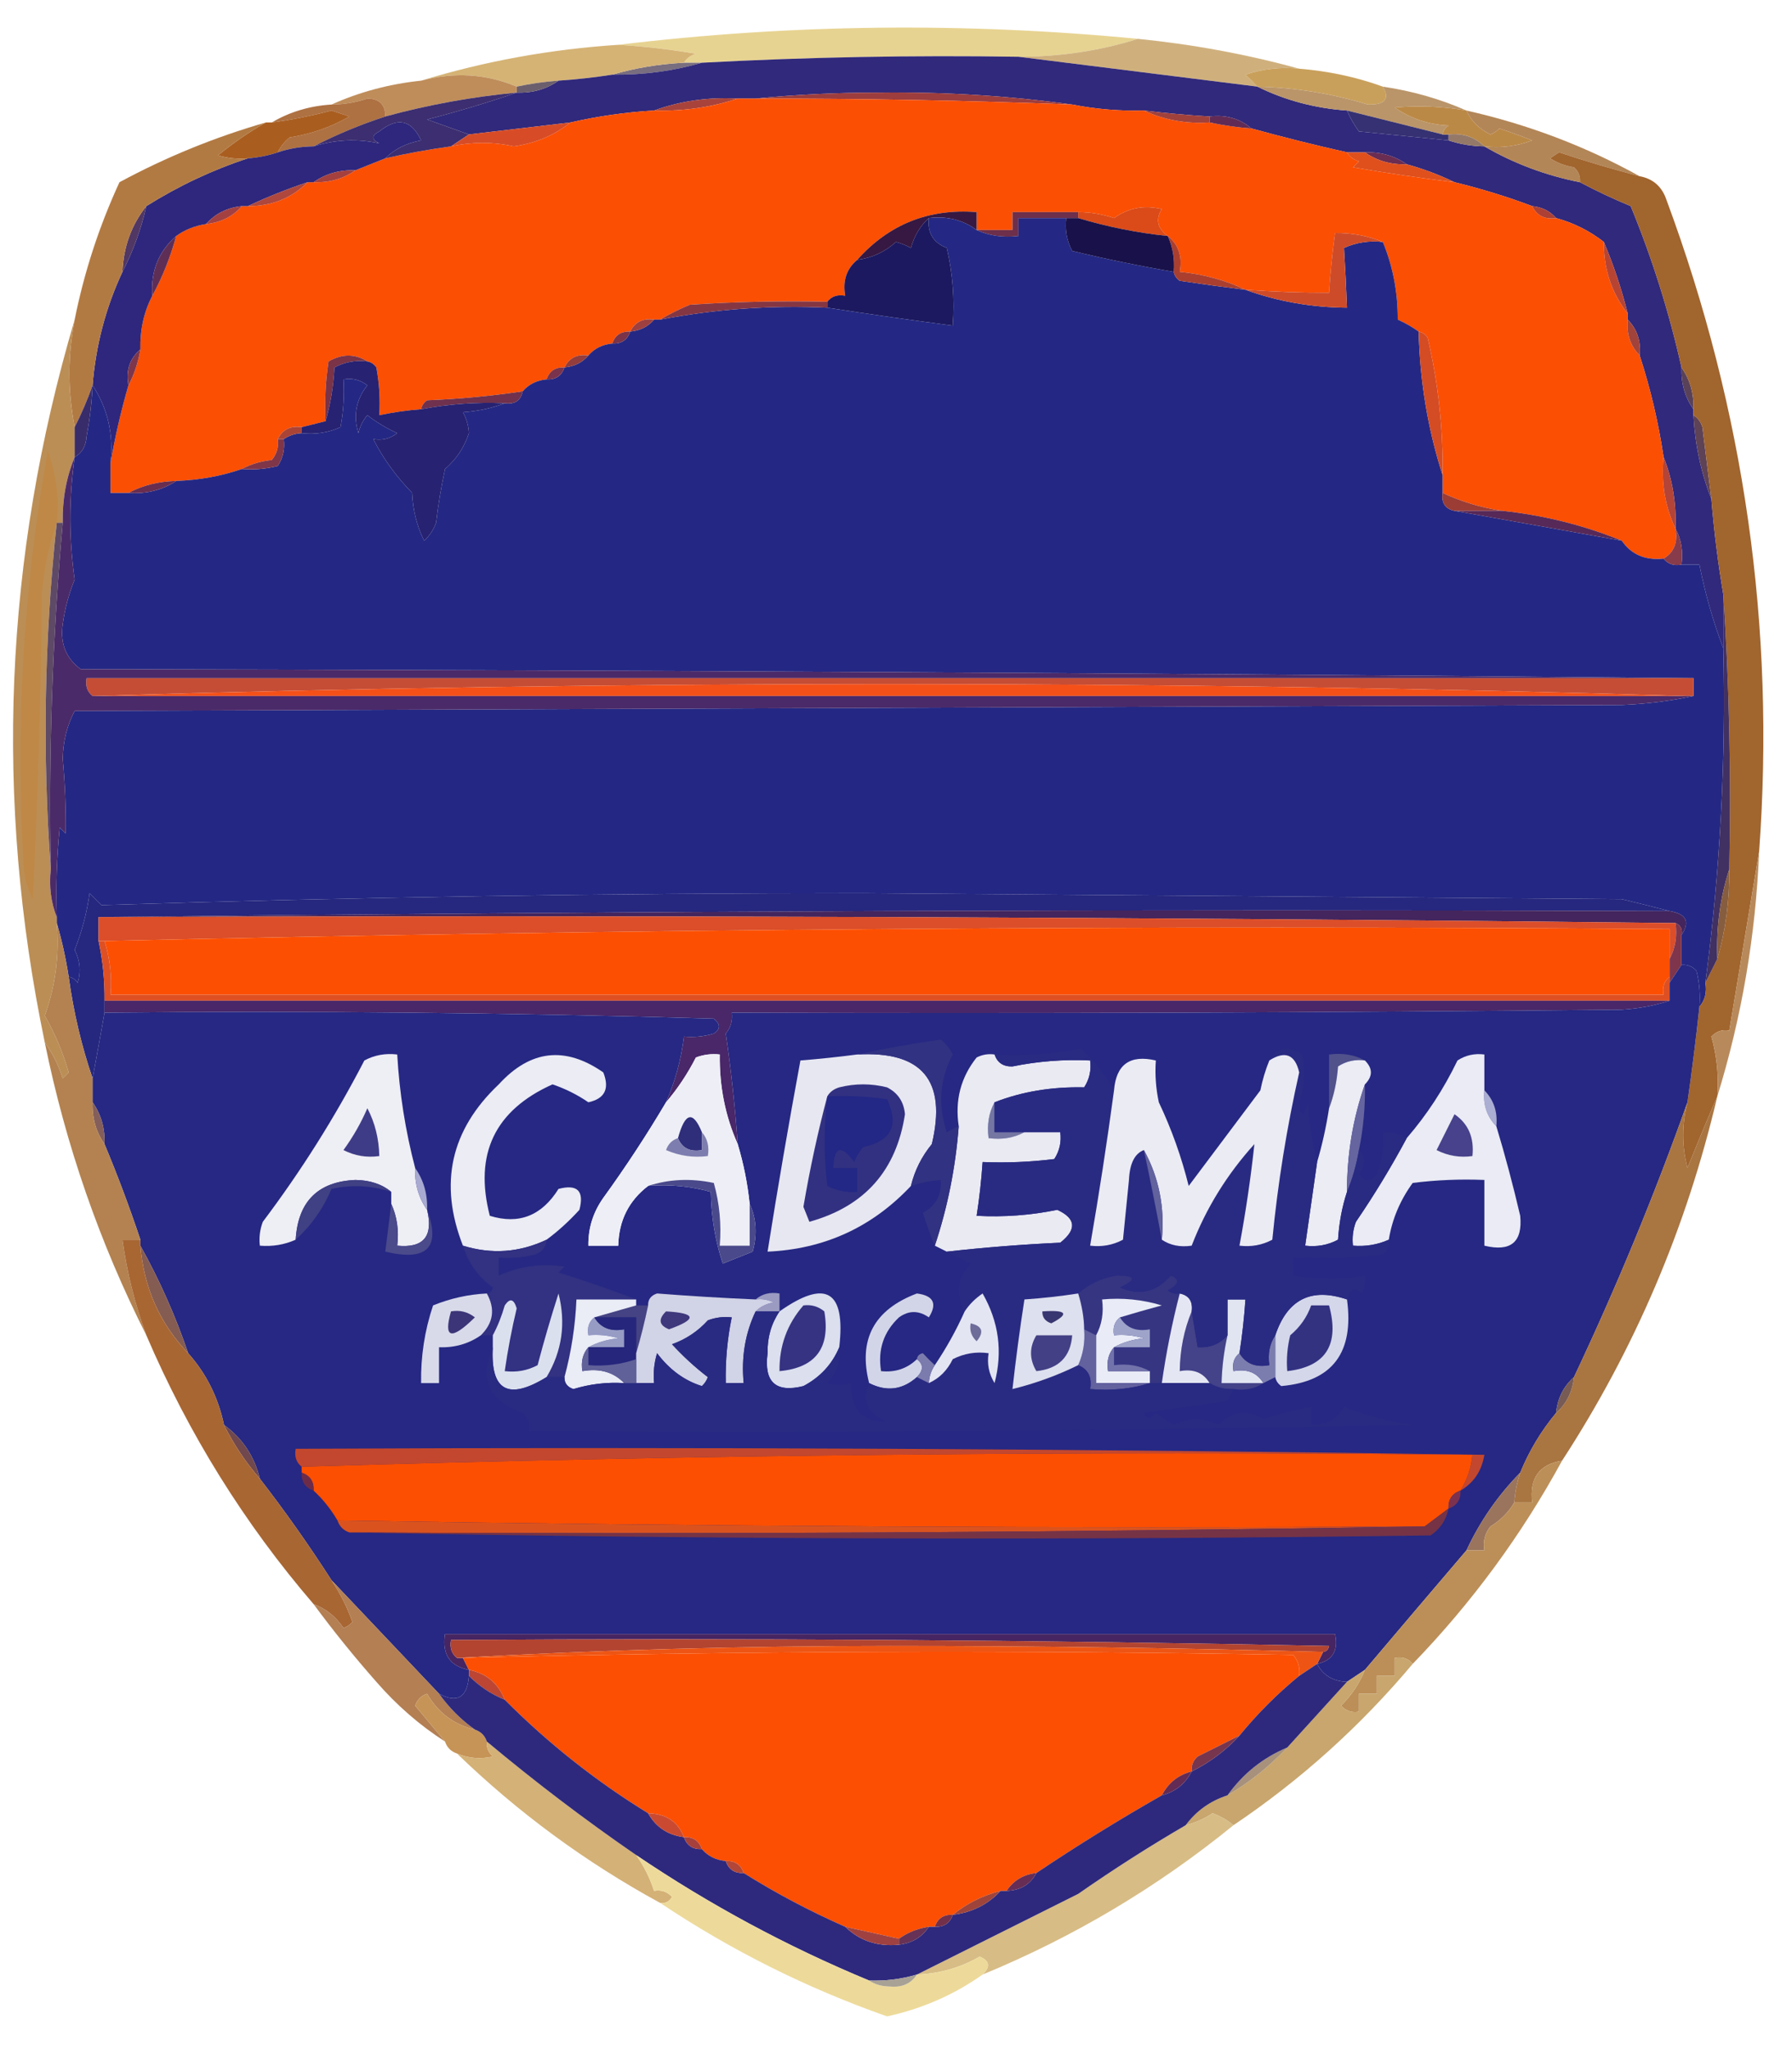 <?xml version="1.0" encoding="UTF-8"?>
<!DOCTYPE svg PUBLIC "-//W3C//DTD SVG 1.1//EN" "http://www.w3.org/Graphics/SVG/1.1/DTD/svg11.dtd">
<svg xmlns="http://www.w3.org/2000/svg" version="1.1" width="300px" height="343px" style="shape-rendering:geometricPrecision; text-rendering:geometricPrecision; image-rendering:optimizeQuality; fill-rule:evenodd; clip-rule:evenodd" xmlns:xlink="http://www.w3.org/1999/xlink">
<g><path style="opacity:1" fill="#e7d391" d="M 190.5,6.5 C 184.112,8.505 177.445,9.505 170.5,9.5C 152.806,9.222 135.139,9.555 117.5,10.5C 116.5,10.5 115.5,10.5 114.5,10.5C 114.918,9.778 115.584,9.278 116.5,9C 112.187,8.265 107.853,7.765 103.5,7.5C 132.32,4.025 161.32,3.692 190.5,6.5 Z"/></g>
<g><path style="opacity:1" fill="#cfb07d" d="M 190.5,6.5 C 199.761,7.43 208.761,9.097 217.5,11.5C 214.428,11.183 211.428,11.516 208.5,12.5C 209.243,13.182 209.909,13.848 210.5,14.5C 197.039,12.826 183.705,11.159 170.5,9.5C 177.445,9.505 184.112,8.505 190.5,6.5 Z"/></g>
<g><path style="opacity:1" fill="#796e7f" d="M 114.5,10.5 C 115.5,10.5 116.5,10.5 117.5,10.5C 112.731,11.889 107.731,12.556 102.5,12.5C 106.295,11.383 110.295,10.717 114.5,10.5 Z"/></g>
<g><path style="opacity:1" fill="#d5b375" d="M 103.5,7.5 C 107.853,7.765 112.187,8.265 116.5,9C 115.584,9.278 114.918,9.778 114.5,10.5C 110.295,10.717 106.295,11.383 102.5,12.5C 99.518,12.963 96.518,13.296 93.5,13.5C 91.139,13.674 88.806,14.007 86.5,14.5C 81.394,12.36 76.061,12.027 70.5,13.5C 81.15,10.239 92.15,8.239 103.5,7.5 Z"/></g>
<g><path style="opacity:1" fill="#31297b" d="M 170.5,9.5 C 183.705,11.159 197.039,12.826 210.5,14.5C 215.126,16.782 220.126,18.116 225.5,18.5C 226.028,19.721 226.695,20.887 227.5,22C 232.508,22.501 237.508,23.001 242.5,23.5C 244.435,24.149 246.435,24.483 248.5,24.5C 253.439,27.365 258.772,29.365 264.5,30.5C 267.236,31.95 270.069,33.284 273,34.5C 276.613,43.296 279.447,52.296 281.5,61.5C 281.41,64.152 282.076,66.486 283.5,68.5C 283.5,68.833 283.5,69.167 283.5,69.5C 283.77,74.45 284.77,79.117 286.5,83.5C 286.952,88.998 287.619,94.331 288.5,99.5C 288.5,102.5 288.5,105.5 288.5,108.5C 286.794,104.035 285.46,99.368 284.5,94.5C 283.5,94.5 282.5,94.5 281.5,94.5C 281.795,92.265 281.461,90.265 280.5,88.5C 280.656,84.236 279.989,80.236 278.5,76.5C 277.641,70.731 276.308,65.064 274.5,59.5C 274.741,57.102 274.074,55.102 272.5,53.5C 272.5,53.167 272.5,52.833 272.5,52.5C 271.469,48.368 270.136,44.368 268.5,40.5C 266.112,38.639 263.446,37.306 260.5,36.5C 259.486,35.326 258.153,34.66 256.5,34.5C 252.302,32.921 247.969,31.588 243.5,30.5C 240.913,29.251 238.246,28.251 235.5,27.5C 233.485,26.076 231.152,25.41 228.5,25.5C 227.5,25.5 226.5,25.5 225.5,25.5C 220.139,24.294 214.806,22.961 209.5,21.5C 207.562,19.837 205.228,19.171 202.5,19.5C 198.821,19.276 195.154,18.942 191.5,18.5C 187.452,18.605 183.452,18.272 179.5,17.5C 168.871,16.028 158.038,15.361 147,15.5C 139.992,15.5 133.158,15.834 126.5,16.5C 125.5,16.5 124.5,16.5 123.5,16.5C 118.566,16.229 113.9,16.896 109.5,18.5C 104.773,18.779 100.107,19.446 95.5,20.5C 89.833,21.167 84.167,21.833 78.5,22.5C 76.202,21.69 73.868,20.856 71.5,20C 76.61,18.683 81.61,17.183 86.5,15.5C 89.152,15.591 91.486,14.924 93.5,13.5C 96.518,13.296 99.518,12.963 102.5,12.5C 107.731,12.556 112.731,11.889 117.5,10.5C 135.139,9.555 152.806,9.222 170.5,9.5 Z"/></g>
<g><path style="opacity:1" fill="#6c5f6d" d="M 93.5,13.5 C 91.486,14.924 89.152,15.591 86.5,15.5C 86.5,15.167 86.5,14.833 86.5,14.5C 88.806,14.007 91.139,13.674 93.5,13.5 Z"/></g>
<g><path style="opacity:1" fill="#bf8d5a" d="M 86.5,14.5 C 86.5,14.833 86.5,15.167 86.5,15.5C 79.04,16.199 71.706,17.533 64.5,19.5C 64.516,17.516 63.516,16.516 61.5,16.5C 59.547,17.156 57.547,17.489 55.5,17.5C 60.194,15.386 65.194,14.053 70.5,13.5C 76.061,12.027 81.394,12.36 86.5,14.5 Z"/></g>
<g><path style="opacity:1" fill="#9d3d3e" d="M 126.5,16.5 C 133.158,15.834 139.992,15.5 147,15.5C 158.038,15.361 168.871,16.028 179.5,17.5C 161.842,16.815 144.175,16.482 126.5,16.5 Z"/></g>
<g><path style="opacity:1" fill="#c9a05b" d="M 217.5,11.5 C 222.412,11.899 227.079,12.899 231.5,14.5C 232.711,16.563 231.877,17.563 229,17.5C 222.969,15.661 216.803,14.661 210.5,14.5C 209.909,13.848 209.243,13.182 208.5,12.5C 211.428,11.516 214.428,11.183 217.5,11.5 Z"/></g>
<g><path style="opacity:1" fill="#ba9569" d="M 210.5,14.5 C 216.803,14.661 222.969,15.661 229,17.5C 231.877,17.563 232.711,16.563 231.5,14.5C 236.438,15.231 241.105,16.565 245.5,18.5C 241.51,17.81 237.51,17.643 233.5,18C 236.175,19.861 239.175,20.861 242.5,21C 241.944,21.383 241.611,21.883 241.5,22.5C 236.167,21.167 230.833,19.833 225.5,18.5C 220.126,18.116 215.126,16.782 210.5,14.5 Z"/></g>
<g><path style="opacity:1" fill="#a8433c" d="M 123.5,16.5 C 119.081,17.971 114.414,18.638 109.5,18.5C 113.9,16.896 118.566,16.229 123.5,16.5 Z"/></g>
<g><path style="opacity:1" fill="#fb4f04" d="M 123.5,16.5 C 124.5,16.5 125.5,16.5 126.5,16.5C 144.175,16.482 161.842,16.815 179.5,17.5C 183.452,18.272 187.452,18.605 191.5,18.5C 194.876,20.082 198.542,20.749 202.5,20.5C 204.806,20.993 207.139,21.326 209.5,21.5C 214.806,22.961 220.139,24.294 225.5,25.5C 225.918,26.222 226.584,26.722 227.5,27C 227.167,27.333 226.833,27.667 226.5,28C 232.156,28.975 237.823,29.808 243.5,30.5C 247.969,31.588 252.302,32.921 256.5,34.5C 257.287,36.104 258.62,36.771 260.5,36.5C 263.446,37.306 266.112,38.639 268.5,40.5C 268.466,45.058 269.8,49.058 272.5,52.5C 272.5,52.833 272.5,53.167 272.5,53.5C 272.259,55.898 272.926,57.898 274.5,59.5C 276.308,65.064 277.641,70.731 278.5,76.5C 278.083,80.817 278.75,84.817 280.5,88.5C 280.923,90.781 280.256,92.448 278.5,93.5C 275.423,93.821 273.09,92.821 271.5,90.5C 265.17,87.917 258.503,86.251 251.5,85.5C 248.037,84.989 244.704,83.989 241.5,82.5C 241.5,81.5 241.5,80.5 241.5,79.5C 241.609,71.733 240.776,64.066 239,56.5C 238.617,55.944 238.117,55.611 237.5,55.5C 236.469,54.752 235.302,54.085 234,53.5C 234.009,48.863 233.175,44.529 231.5,40.5C 228.98,39.468 226.314,38.968 223.5,39C 223.041,42.342 222.708,45.675 222.5,49C 217.853,49.005 213.186,48.838 208.5,48.5C 205.112,46.882 201.446,45.882 197.5,45.5C 197.975,42.918 197.308,40.918 195.5,39.5C 193.752,38.211 193.419,36.711 194.5,35C 191.582,34.284 188.915,34.784 186.5,36.5C 184.547,35.844 182.547,35.511 180.5,35.5C 176.833,35.5 173.167,35.5 169.5,35.5C 169.5,36.5 169.5,37.5 169.5,38.5C 167.5,38.5 165.5,38.5 163.5,38.5C 163.5,37.5 163.5,36.5 163.5,35.5C 155.476,34.876 148.81,37.542 143.5,43.5C 141.72,44.99 141.054,46.99 141.5,49.5C 140.209,49.263 139.209,49.596 138.5,50.5C 130.826,50.334 123.159,50.5 115.5,51C 113.685,51.757 112.019,52.59 110.5,53.5C 110.167,53.5 109.833,53.5 109.5,53.5C 107.62,53.229 106.287,53.896 105.5,55.5C 103.973,55.427 102.973,56.094 102.5,57.5C 100.847,57.66 99.514,58.326 98.5,59.5C 96.62,59.229 95.287,59.896 94.5,61.5C 92.973,61.427 91.973,62.094 91.5,63.5C 89.847,63.66 88.514,64.326 87.5,65.5C 82.248,66.285 76.915,66.785 71.5,67C 70.944,67.383 70.611,67.883 70.5,68.5C 68.139,68.674 65.806,69.007 63.5,69.5C 63.664,66.813 63.497,64.146 63,61.5C 62.617,60.944 62.117,60.611 61.5,60.5C 59.44,59.189 57.273,59.189 55,60.5C 54.502,63.817 54.335,67.15 54.5,70.5C 53.167,70.833 51.833,71.167 50.5,71.5C 48.62,71.229 47.287,71.896 46.5,73.5C 46.67,74.822 46.337,75.989 45.5,77C 43.618,77.198 41.952,77.698 40.5,78.5C 37.054,79.687 33.388,80.354 29.5,80.5C 26.572,80.565 23.905,81.232 21.5,82.5C 20.5,82.5 19.5,82.5 18.5,82.5C 18.5,80.833 18.5,79.167 18.5,77.5C 19.257,73.119 20.257,68.786 21.5,64.5C 22.458,62.698 23.125,60.698 23.5,58.5C 23.42,55.219 24.087,52.219 25.5,49.5C 27.183,46.423 28.517,43.09 29.5,39.5C 30.93,38.462 32.597,37.796 34.5,37.5C 36.967,37.245 38.967,36.245 40.5,34.5C 40.833,34.5 41.167,34.5 41.5,34.5C 45.475,34.514 48.808,33.181 51.5,30.5C 51.833,30.5 52.167,30.5 52.5,30.5C 55.152,30.59 57.486,29.924 59.5,28.5C 61.167,27.833 62.833,27.167 64.5,26.5C 68.136,25.674 71.803,25.008 75.5,24.5C 79.046,23.727 82.546,23.727 86,24.5C 89.648,23.983 92.815,22.649 95.5,20.5C 100.107,19.446 104.773,18.779 109.5,18.5C 114.414,18.638 119.081,17.971 123.5,16.5 Z"/></g>
<g><path style="opacity:1" fill="#ae7142" d="M 64.5,19.5 C 60.306,20.872 56.306,22.538 52.5,24.5C 50.435,24.517 48.435,24.851 46.5,25.5C 46.953,24.542 47.62,23.708 48.5,23C 52.095,22.439 55.428,21.272 58.5,19.5C 57.5,19.167 56.5,18.833 55.5,18.5C 52.199,19.38 48.865,20.046 45.5,20.5C 48.505,18.723 51.838,17.723 55.5,17.5C 57.547,17.489 59.547,17.156 61.5,16.5C 63.516,16.516 64.516,17.516 64.5,19.5 Z"/></g>
<g><path style="opacity:1" fill="#3c2e70" d="M 86.5,15.5 C 81.61,17.183 76.61,18.683 71.5,20C 73.868,20.856 76.202,21.69 78.5,22.5C 77.5,23.167 76.5,23.833 75.5,24.5C 71.803,25.008 68.136,25.674 64.5,26.5C 66.025,24.964 68.025,23.964 70.5,23.5C 68.89,20.042 66.557,19.542 63.5,22C 62.167,22.667 62.167,23.333 63.5,24C 59.831,23.181 56.164,23.348 52.5,24.5C 56.306,22.538 60.306,20.872 64.5,19.5C 71.706,17.533 79.04,16.199 86.5,15.5 Z"/></g>
<g><path style="opacity:1" fill="#a1413c" d="M 191.5,18.5 C 195.154,18.942 198.821,19.276 202.5,19.5C 202.5,19.833 202.5,20.167 202.5,20.5C 198.542,20.749 194.876,20.082 191.5,18.5 Z"/></g>
<g><path style="opacity:1" fill="#612b56" d="M 202.5,20.5 C 202.5,20.167 202.5,19.833 202.5,19.5C 205.228,19.171 207.562,19.837 209.5,21.5C 207.139,21.326 204.806,20.993 202.5,20.5 Z"/></g>
<g><path style="opacity:1" fill="#a95e20" d="M 46.5,25.5 C 44.883,26.038 43.216,26.371 41.5,26.5C 39.801,26.66 38.134,26.494 36.5,26C 39.093,23.886 41.76,22.053 44.5,20.5C 44.833,20.5 45.167,20.5 45.5,20.5C 48.865,20.046 52.199,19.38 55.5,18.5C 56.5,18.833 57.5,19.167 58.5,19.5C 55.428,21.272 52.095,22.439 48.5,23C 47.62,23.708 46.953,24.542 46.5,25.5 Z"/></g>
<g><path style="opacity:1" fill="#353173" d="M 225.5,18.5 C 230.833,19.833 236.167,21.167 241.5,22.5C 241.833,22.5 242.167,22.5 242.5,22.5C 242.5,22.833 242.5,23.167 242.5,23.5C 237.508,23.001 232.508,22.501 227.5,22C 226.695,20.887 226.028,19.721 225.5,18.5 Z"/></g>
<g><path style="opacity:1" fill="#bb8946" d="M 245.5,18.5 C 246.292,20.257 247.625,21.59 249.5,22.5C 250.086,22.291 250.586,21.957 251,21.5C 252.825,22.103 254.659,22.77 256.5,23.5C 253.914,24.48 251.247,24.813 248.5,24.5C 246.898,22.926 244.898,22.259 242.5,22.5C 242.167,22.5 241.833,22.5 241.5,22.5C 241.611,21.883 241.944,21.383 242.5,21C 239.175,20.861 236.175,19.861 233.5,18C 237.51,17.643 241.51,17.81 245.5,18.5 Z"/></g>
<g><path style="opacity:1" fill="#d74c26" d="M 95.5,20.5 C 92.815,22.649 89.648,23.983 86,24.5C 82.546,23.727 79.046,23.727 75.5,24.5C 76.5,23.833 77.5,23.167 78.5,22.5C 84.167,21.833 89.833,21.167 95.5,20.5 Z"/></g>
<g><path style="opacity:1" fill="#947968" d="M 242.5,23.5 C 242.5,23.167 242.5,22.833 242.5,22.5C 244.898,22.259 246.898,22.926 248.5,24.5C 246.435,24.483 244.435,24.149 242.5,23.5 Z"/></g>
<g><path style="opacity:1" fill="#b38657" d="M 245.5,18.5 C 255.774,20.814 265.441,24.48 274.5,29.5C 269.972,28.323 265.472,26.989 261,25.5C 260.5,25.833 260,26.167 259.5,26.5C 260.729,27.281 262.062,27.781 263.5,28C 264.252,28.671 264.586,29.504 264.5,30.5C 258.772,29.365 253.439,27.365 248.5,24.5C 251.247,24.813 253.914,24.48 256.5,23.5C 254.659,22.77 252.825,22.103 251,21.5C 250.586,21.957 250.086,22.291 249.5,22.5C 247.625,21.59 246.292,20.257 245.5,18.5 Z"/></g>
<g><path style="opacity:1" fill="#6b2d52" d="M 228.5,25.5 C 231.152,25.41 233.485,26.076 235.5,27.5C 232.848,27.59 230.515,26.924 228.5,25.5 Z"/></g>
<g><path style="opacity:1" fill="#df501d" d="M 225.5,25.5 C 226.5,25.5 227.5,25.5 228.5,25.5C 230.515,26.924 232.848,27.59 235.5,27.5C 238.246,28.251 240.913,29.251 243.5,30.5C 237.823,29.808 232.156,28.975 226.5,28C 226.833,27.667 227.167,27.333 227.5,27C 226.584,26.722 225.918,26.222 225.5,25.5 Z"/></g>
<g><path style="opacity:1" fill="#2e277d" d="M 64.5,26.5 C 62.833,27.167 61.167,27.833 59.5,28.5C 56.848,28.41 54.514,29.076 52.5,30.5C 52.167,30.5 51.833,30.5 51.5,30.5C 48.057,31.646 44.724,32.979 41.5,34.5C 41.167,34.5 40.833,34.5 40.5,34.5C 38.033,34.755 36.033,35.755 34.5,37.5C 32.597,37.796 30.93,38.462 29.5,39.5C 26.54,42.1 25.206,45.433 25.5,49.5C 24.087,52.219 23.42,55.219 23.5,58.5C 21.72,59.99 21.053,61.99 21.5,64.5C 20.257,68.786 19.257,73.119 18.5,77.5C 19.035,72.688 18.035,68.355 15.5,64.5C 16.032,57.831 17.698,51.497 20.5,45.5C 22.287,42.032 23.62,38.365 24.5,34.5C 29.918,31.104 35.585,28.437 41.5,26.5C 43.216,26.371 44.883,26.038 46.5,25.5C 48.435,24.851 50.435,24.517 52.5,24.5C 56.164,23.348 59.831,23.181 63.5,24C 62.167,23.333 62.167,22.667 63.5,22C 66.557,19.542 68.89,20.042 70.5,23.5C 68.025,23.964 66.025,24.964 64.5,26.5 Z"/></g>
<g><path style="opacity:1" fill="#a4403e" d="M 59.5,28.5 C 57.486,29.924 55.152,30.59 52.5,30.5C 54.514,29.076 56.848,28.41 59.5,28.5 Z"/></g>
<g><path style="opacity:1" fill="#ae473d" d="M 51.5,30.5 C 48.808,33.181 45.475,34.514 41.5,34.5C 44.724,32.979 48.057,31.646 51.5,30.5 Z"/></g>
<g><path style="opacity:1" fill="#da4b19" d="M 195.5,39.5 C 190.4,38.975 185.4,37.975 180.5,36.5C 180.5,36.167 180.5,35.833 180.5,35.5C 182.547,35.511 184.547,35.844 186.5,36.5C 188.915,34.784 191.582,34.284 194.5,35C 193.419,36.711 193.752,38.211 195.5,39.5 Z"/></g>
<g><path style="opacity:1" fill="#6d2f4b" d="M 180.5,35.5 C 180.5,35.833 180.5,36.167 180.5,36.5C 179.833,36.5 179.167,36.5 178.5,36.5C 175.833,36.5 173.167,36.5 170.5,36.5C 170.5,37.5 170.5,38.5 170.5,39.5C 167.941,39.802 165.607,39.468 163.5,38.5C 165.5,38.5 167.5,38.5 169.5,38.5C 169.5,37.5 169.5,36.5 169.5,35.5C 173.167,35.5 176.833,35.5 180.5,35.5 Z"/></g>
<g><path style="opacity:1" fill="#ac4035" d="M 256.5,34.5 C 258.153,34.66 259.486,35.326 260.5,36.5C 258.62,36.771 257.287,36.104 256.5,34.5 Z"/></g>
<g><path style="opacity:1" fill="#a34042" d="M 40.5,34.5 C 38.967,36.245 36.967,37.245 34.5,37.5C 36.033,35.755 38.033,34.755 40.5,34.5 Z"/></g>
<g><path style="opacity:1" fill="#513763" d="M 24.5,34.5 C 23.62,38.365 22.287,42.032 20.5,45.5C 20.677,41.292 22.01,37.626 24.5,34.5 Z"/></g>
<g><path style="opacity:1" fill="#361842" d="M 163.5,38.5 C 161.2,36.798 158.533,36.132 155.5,36.5C 154.065,37.79 153.065,39.456 152.5,41.5C 151.707,41.069 150.873,40.736 150,40.5C 148.125,42.178 145.958,43.178 143.5,43.5C 148.81,37.542 155.476,34.876 163.5,35.5C 163.5,36.5 163.5,37.5 163.5,38.5 Z"/></g>
<g><path style="opacity:1" fill="#242884" d="M 155.5,36.5 C 158.533,36.132 161.2,36.798 163.5,38.5C 165.607,39.468 167.941,39.802 170.5,39.5C 170.5,38.5 170.5,37.5 170.5,36.5C 173.167,36.5 175.833,36.5 178.5,36.5C 178.261,38.467 178.594,40.3 179.5,42C 185.141,43.361 190.808,44.528 196.5,45.5C 196.611,46.117 196.944,46.617 197.5,47C 201.17,47.548 204.837,48.048 208.5,48.5C 213.873,50.452 219.54,51.452 225.5,51.5C 225.368,48.111 225.201,44.777 225,41.5C 227.041,40.577 229.208,40.244 231.5,40.5C 233.175,44.529 234.009,48.863 234,53.5C 235.302,54.085 236.469,54.752 237.5,55.5C 237.702,63.821 239.035,71.821 241.5,79.5C 241.5,80.5 241.5,81.5 241.5,82.5C 241.285,84.179 241.952,85.179 243.5,85.5C 252.796,87.164 262.129,88.831 271.5,90.5C 273.09,92.821 275.423,93.821 278.5,93.5C 279.209,94.404 280.209,94.737 281.5,94.5C 282.5,94.5 283.5,94.5 284.5,94.5C 285.46,99.368 286.794,104.035 288.5,108.5C 288.96,127.254 287.96,145.921 285.5,164.5C 285.768,166.099 285.434,167.432 284.5,168.5C 284.662,166.473 284.495,164.473 284,162.5C 283.329,161.748 282.496,161.414 281.5,161.5C 281.5,159.833 281.5,158.167 281.5,156.5C 282.976,154.291 282.309,152.958 279.5,152.5C 276.972,151.834 274.306,151.168 271.5,150.5C 229.167,150.167 186.833,149.833 144.5,149.5C 101.789,149.503 59.289,150.169 17,151.5C 16.333,150.833 15.667,150.167 15,149.5C 14.547,152.767 13.713,155.934 12.5,159C 13.409,160.789 13.576,162.623 13,164.5C 12.617,163.944 12.117,163.611 11.5,163.5C 11.01,160.345 10.344,157.345 9.5,154.5C 9.5,154.167 9.5,153.833 9.5,153.5C 9.334,148.489 9.501,143.489 10,138.5C 10.333,138.833 10.667,139.167 11,139.5C 11.058,135.358 10.891,131.191 10.5,127C 10.568,124.05 11.234,121.383 12.5,119C 98.833,118.667 185.167,118.333 271.5,118C 275.688,117.824 279.688,117.324 283.5,116.5C 283.5,115.5 283.5,114.5 283.5,113.5C 193.668,112.667 103.668,112.167 13.5,112C 11.046,110.182 10.046,107.682 10.5,104.5C 10.851,101.911 11.518,99.411 12.5,97C 11.53,90.182 11.53,83.349 12.5,76.5C 13.725,75.848 14.392,74.681 14.5,73C 15.03,70.183 15.364,67.35 15.5,64.5C 18.035,68.355 19.035,72.688 18.5,77.5C 18.5,79.167 18.5,80.833 18.5,82.5C 19.5,82.5 20.5,82.5 21.5,82.5C 24.495,82.706 27.162,82.04 29.5,80.5C 33.388,80.354 37.054,79.687 40.5,78.5C 42.527,78.662 44.527,78.496 46.5,78C 47.38,76.644 47.714,75.144 47.5,73.5C 48.391,72.89 49.391,72.557 50.5,72.5C 52.792,72.756 54.959,72.423 57,71.5C 57.497,68.854 57.664,66.187 57.5,63.5C 58.978,63.238 60.311,63.571 61.5,64.5C 59.608,66.881 59.108,69.547 60,72.5C 60.249,71.376 60.749,70.376 61.5,69.5C 63.046,70.684 64.713,71.684 66.5,72.5C 65.311,73.429 63.978,73.762 62.5,73.5C 64.138,76.734 66.305,79.734 69,82.5C 69.118,85.371 69.784,88.038 71,90.5C 71.915,89.672 72.581,88.672 73,87.5C 73.361,84.475 73.861,81.475 74.5,78.5C 76.391,76.883 77.724,74.883 78.5,72.5C 78.43,71.228 78.097,70.062 77.5,69C 80.036,68.814 82.369,68.314 84.5,67.5C 86.179,67.715 87.179,67.048 87.5,65.5C 88.514,64.326 89.847,63.66 91.5,63.5C 93.027,63.573 94.027,62.906 94.5,61.5C 96.153,61.34 97.486,60.674 98.5,59.5C 99.514,58.326 100.847,57.66 102.5,57.5C 104.027,57.573 105.027,56.906 105.5,55.5C 107.153,55.34 108.486,54.674 109.5,53.5C 109.833,53.5 110.167,53.5 110.5,53.5C 119.718,51.727 129.051,51.06 138.5,51.5C 145.489,52.582 152.489,53.582 159.5,54.5C 159.826,50.116 159.492,45.783 158.5,41.5C 156.227,40.625 155.227,38.958 155.5,36.5 Z"/></g>
<g><path style="opacity:1" fill="#aa3f30" d="M 195.5,39.5 C 197.308,40.918 197.975,42.918 197.5,45.5C 201.446,45.882 205.112,46.882 208.5,48.5C 204.837,48.048 201.17,47.548 197.5,47C 196.944,46.617 196.611,46.117 196.5,45.5C 196.675,43.379 196.341,41.379 195.5,39.5 Z"/></g>
<g><path style="opacity:1" fill="#19114a" d="M 178.5,36.5 C 179.167,36.5 179.833,36.5 180.5,36.5C 185.4,37.975 190.4,38.975 195.5,39.5C 196.341,41.379 196.675,43.379 196.5,45.5C 190.808,44.528 185.141,43.361 179.5,42C 178.594,40.3 178.261,38.467 178.5,36.5 Z"/></g>
<g><path style="opacity:1" fill="#1c1960" d="M 155.5,36.5 C 155.227,38.958 156.227,40.625 158.5,41.5C 159.492,45.783 159.826,50.116 159.5,54.5C 152.489,53.582 145.489,52.582 138.5,51.5C 138.5,51.167 138.5,50.833 138.5,50.5C 139.209,49.596 140.209,49.263 141.5,49.5C 141.054,46.99 141.72,44.99 143.5,43.5C 145.958,43.178 148.125,42.178 150,40.5C 150.873,40.736 151.707,41.069 152.5,41.5C 153.065,39.456 154.065,37.79 155.5,36.5 Z"/></g>
<g><path style="opacity:1" fill="#5f2e56" d="M 29.5,39.5 C 28.517,43.09 27.183,46.423 25.5,49.5C 25.206,45.433 26.54,42.1 29.5,39.5 Z"/></g>
<g><path style="opacity:1" fill="#b74433" d="M 268.5,40.5 C 270.136,44.368 271.469,48.368 272.5,52.5C 269.8,49.058 268.466,45.058 268.5,40.5 Z"/></g>
<g><path style="opacity:1" fill="#ce4b29" d="M 231.5,40.5 C 229.208,40.244 227.041,40.577 225,41.5C 225.201,44.777 225.368,48.111 225.5,51.5C 219.54,51.452 213.873,50.452 208.5,48.5C 213.186,48.838 217.853,49.005 222.5,49C 222.708,45.675 223.041,42.342 223.5,39C 226.314,38.968 228.98,39.468 231.5,40.5 Z"/></g>
<g><path style="opacity:1" fill="#853643" d="M 138.5,50.5 C 138.5,50.833 138.5,51.167 138.5,51.5C 129.051,51.06 119.718,51.727 110.5,53.5C 112.019,52.59 113.685,51.757 115.5,51C 123.159,50.5 130.826,50.334 138.5,50.5 Z"/></g>
<g><path style="opacity:1" fill="#9e403f" d="M 109.5,53.5 C 108.486,54.674 107.153,55.34 105.5,55.5C 106.287,53.896 107.62,53.229 109.5,53.5 Z"/></g>
<g><path style="opacity:1" fill="#b27a43" d="M 44.5,20.5 C 41.76,22.053 39.093,23.886 36.5,26C 38.134,26.494 39.801,26.66 41.5,26.5C 35.585,28.437 29.918,31.104 24.5,34.5C 22.01,37.626 20.677,41.292 20.5,45.5C 17.698,51.497 16.032,57.831 15.5,64.5C 14.652,66.888 13.652,69.221 12.5,71.5C 11.33,65.488 11.33,59.488 12.5,53.5C 14.092,45.556 16.592,37.89 20,30.5C 27.812,26.285 35.979,22.952 44.5,20.5 Z"/></g>
<g><path style="opacity:1" fill="#7a3349" d="M 105.5,55.5 C 105.027,56.906 104.027,57.573 102.5,57.5C 102.973,56.094 103.973,55.427 105.5,55.5 Z"/></g>
<g><path style="opacity:1" fill="#a1433b" d="M 272.5,53.5 C 274.074,55.102 274.741,57.102 274.5,59.5C 272.926,57.898 272.259,55.898 272.5,53.5 Z"/></g>
<g><path style="opacity:1" fill="#7d364b" d="M 23.5,58.5 C 23.125,60.698 22.458,62.698 21.5,64.5C 21.053,61.99 21.72,59.99 23.5,58.5 Z"/></g>
<g><path style="opacity:1" fill="#933d3c" d="M 98.5,59.5 C 97.486,60.674 96.153,61.34 94.5,61.5C 95.287,59.896 96.62,59.229 98.5,59.5 Z"/></g>
<g><path style="opacity:1" fill="#7a3347" d="M 61.5,60.5 C 59.533,60.261 57.7,60.594 56,61.5C 55.819,64.695 55.319,67.695 54.5,70.5C 54.335,67.15 54.502,63.817 55,60.5C 57.273,59.189 59.44,59.189 61.5,60.5 Z"/></g>
<g><path style="opacity:1" fill="#7a334c" d="M 94.5,61.5 C 94.027,62.906 93.027,63.573 91.5,63.5C 91.973,62.094 92.973,61.427 94.5,61.5 Z"/></g>
<g><path style="opacity:1" fill="#d44c24" d="M 237.5,55.5 C 238.117,55.611 238.617,55.944 239,56.5C 240.776,64.066 241.609,71.733 241.5,79.5C 239.035,71.821 237.702,63.821 237.5,55.5 Z"/></g>
<g><path style="opacity:1" fill="#6f314d" d="M 87.5,65.5 C 87.179,67.048 86.179,67.715 84.5,67.5C 79.77,67.283 75.103,67.617 70.5,68.5C 70.611,67.883 70.944,67.383 71.5,67C 76.915,66.785 82.248,66.285 87.5,65.5 Z"/></g>
<g><path style="opacity:1" fill="#594259" d="M 281.5,61.5 C 282.924,63.514 283.59,65.848 283.5,68.5C 282.076,66.486 281.41,64.152 281.5,61.5 Z"/></g>
<g><path style="opacity:1" fill="#bb8e56" d="M 12.5,53.5 C 11.33,59.488 11.33,65.488 12.5,71.5C 12.5,73.167 12.5,74.833 12.5,76.5C 11.097,79.909 10.43,83.575 10.5,87.5C 10.167,87.5 9.833,87.5 9.5,87.5C 7.417,106.956 7.083,126.29 8.5,145.5C 8.194,148.385 8.527,151.052 9.5,153.5C 9.5,153.833 9.5,154.167 9.5,154.5C 9.959,159.848 9.292,165.015 7.5,170C 9.209,172.998 10.543,176.165 11.5,179.5C 11.167,179.833 10.833,180.167 10.5,180.5C 9.792,178.255 8.792,176.255 7.5,174.5C -0.981,133.779 0.686,93.446 12.5,53.5 Z"/></g>
<g><path style="opacity:1" fill="#aa4437" d="M 50.5,71.5 C 50.5,71.833 50.5,72.167 50.5,72.5C 49.391,72.557 48.391,72.89 47.5,73.5C 47.167,73.5 46.833,73.5 46.5,73.5C 47.287,71.896 48.62,71.229 50.5,71.5 Z"/></g>
<g><path style="opacity:1" fill="#272272" d="M 61.5,60.5 C 62.117,60.611 62.617,60.944 63,61.5C 63.497,64.146 63.664,66.813 63.5,69.5C 65.806,69.007 68.139,68.674 70.5,68.5C 75.103,67.617 79.77,67.283 84.5,67.5C 82.369,68.314 80.036,68.814 77.5,69C 78.097,70.062 78.43,71.228 78.5,72.5C 77.724,74.883 76.391,76.883 74.5,78.5C 73.861,81.475 73.361,84.475 73,87.5C 72.581,88.672 71.915,89.672 71,90.5C 69.784,88.038 69.118,85.371 69,82.5C 66.305,79.734 64.138,76.734 62.5,73.5C 63.978,73.762 65.311,73.429 66.5,72.5C 64.713,71.684 63.046,70.684 61.5,69.5C 60.749,70.376 60.249,71.376 60,72.5C 59.108,69.547 59.608,66.881 61.5,64.5C 60.311,63.571 58.978,63.238 57.5,63.5C 57.664,66.187 57.497,68.854 57,71.5C 54.959,72.423 52.792,72.756 50.5,72.5C 50.5,72.167 50.5,71.833 50.5,71.5C 51.833,71.167 53.167,70.833 54.5,70.5C 55.319,67.695 55.819,64.695 56,61.5C 57.7,60.594 59.533,60.261 61.5,60.5 Z"/></g>
<g><path style="opacity:1" fill="#392c6b" d="M 15.5,64.5 C 15.364,67.35 15.03,70.183 14.5,73C 14.392,74.681 13.725,75.848 12.5,76.5C 12.5,74.833 12.5,73.167 12.5,71.5C 13.652,69.221 14.652,66.888 15.5,64.5 Z"/></g>
<g><path style="opacity:1" fill="#7f3648" d="M 46.5,73.5 C 46.833,73.5 47.167,73.5 47.5,73.5C 47.714,75.144 47.38,76.644 46.5,78C 44.527,78.496 42.527,78.662 40.5,78.5C 41.952,77.698 43.618,77.198 45.5,77C 46.337,75.989 46.67,74.822 46.5,73.5 Z"/></g>
<g><path style="opacity:1" fill="#692d50" d="M 29.5,80.5 C 27.162,82.04 24.495,82.706 21.5,82.5C 23.905,81.232 26.572,80.565 29.5,80.5 Z"/></g>
<g><path style="opacity:1" fill="#5e4256" d="M 283.5,69.5 C 284.222,69.918 284.722,70.584 285,71.5C 285.501,75.51 286.001,79.51 286.5,83.5C 284.77,79.117 283.77,74.45 283.5,69.5 Z"/></g>
<g><path style="opacity:1" fill="#9b3c35" d="M 241.5,82.5 C 244.704,83.989 248.037,84.989 251.5,85.5C 248.833,85.5 246.167,85.5 243.5,85.5C 241.952,85.179 241.285,84.179 241.5,82.5 Z"/></g>
<g><path style="opacity:1" fill="#b34437" d="M 278.5,76.5 C 279.989,80.236 280.656,84.236 280.5,88.5C 278.75,84.817 278.083,80.817 278.5,76.5 Z"/></g>
<g><path style="opacity:1" fill="#572958" d="M 243.5,85.5 C 246.167,85.5 248.833,85.5 251.5,85.5C 258.503,86.251 265.17,87.917 271.5,90.5C 262.129,88.831 252.796,87.164 243.5,85.5 Z"/></g>
<g><path style="opacity:1" fill="#883b4a" d="M 280.5,88.5 C 281.461,90.265 281.795,92.265 281.5,94.5C 280.209,94.737 279.209,94.404 278.5,93.5C 280.256,92.448 280.923,90.781 280.5,88.5 Z"/></g>
<g><path style="opacity:1" fill="#5e4a66" d="M 9.5,87.5 C 9.833,87.5 10.167,87.5 10.5,87.5C 8.777,106.786 8.111,126.119 8.5,145.5C 7.083,126.29 7.417,106.956 9.5,87.5 Z"/></g>
<g><path style="opacity:1" fill="#a1652e" d="M 274.5,29.5 C 276.752,29.916 278.252,31.249 279,33.5C 292.058,68.738 297.224,105.071 294.5,142.5C 292.836,152.463 291.17,162.463 289.5,172.5C 288.325,172.281 287.325,172.614 286.5,173.5C 287.417,176.758 287.751,180.091 287.5,183.5C 285.836,187.336 284.169,191.336 282.5,195.5C 281.54,191.861 281.54,188.195 282.5,184.5C 283.26,179.18 283.927,173.847 284.5,168.5C 285.434,167.432 285.768,166.099 285.5,164.5C 286.167,163.167 286.833,161.833 287.5,160.5C 288.889,155.731 289.556,150.731 289.5,145.5C 289.83,129.991 289.496,114.658 288.5,99.5C 287.619,94.331 286.952,88.998 286.5,83.5C 286.001,79.51 285.501,75.51 285,71.5C 284.722,70.584 284.222,69.918 283.5,69.5C 283.5,69.167 283.5,68.833 283.5,68.5C 283.59,65.848 282.924,63.514 281.5,61.5C 279.447,52.296 276.613,43.296 273,34.5C 270.069,33.284 267.236,31.95 264.5,30.5C 264.586,29.504 264.252,28.671 263.5,28C 262.062,27.781 260.729,27.281 259.5,26.5C 260,26.167 260.5,25.833 261,25.5C 265.472,26.989 269.972,28.323 274.5,29.5 Z"/></g>
<g><path style="opacity:1" fill="#bf8846" d="M 9.5,87.5 C 8.168,91.264 7.335,95.264 7,99.5C 6.833,116.51 6.333,133.51 5.5,150.5C 4.702,148.922 4.202,147.256 4,145.5C 2.533,121.88 3.867,98.547 8,75.5C 9.424,79.297 9.924,83.297 9.5,87.5 Z"/></g>
<g><path style="opacity:1" fill="#c64d35" d="M 283.5,113.5 C 283.5,114.5 283.5,115.5 283.5,116.5C 283.167,116.5 282.833,116.5 282.5,116.5C 238.338,115.167 193.838,114.5 149,114.5C 104.162,114.5 59.662,115.167 15.5,116.5C 14.596,115.791 14.263,114.791 14.5,113.5C 104.167,113.5 193.833,113.5 283.5,113.5 Z"/></g>
<g><path style="opacity:1" fill="#f45018" d="M 282.5,116.5 C 193.5,116.5 104.5,116.5 15.5,116.5C 59.662,115.167 104.162,114.5 149,114.5C 193.838,114.5 238.338,115.167 282.5,116.5 Z"/></g>
<g><path style="opacity:1" fill="#4b2a69" d="M 12.5,76.5 C 11.53,83.349 11.53,90.182 12.5,97C 11.518,99.411 10.851,101.911 10.5,104.5C 10.046,107.682 11.046,110.182 13.5,112C 103.668,112.167 193.668,112.667 283.5,113.5C 193.833,113.5 104.167,113.5 14.5,113.5C 14.263,114.791 14.596,115.791 15.5,116.5C 104.5,116.5 193.5,116.5 282.5,116.5C 282.833,116.5 283.167,116.5 283.5,116.5C 279.688,117.324 275.688,117.824 271.5,118C 185.167,118.333 98.833,118.667 12.5,119C 11.234,121.383 10.568,124.05 10.5,127C 10.891,131.191 11.058,135.358 11,139.5C 10.667,139.167 10.333,138.833 10,138.5C 9.501,143.489 9.334,148.489 9.5,153.5C 8.527,151.052 8.194,148.385 8.5,145.5C 8.111,126.119 8.777,106.786 10.5,87.5C 10.43,83.575 11.097,79.909 12.5,76.5 Z"/></g>
<g><path style="opacity:1" fill="#413062" d="M 288.5,99.5 C 289.496,114.658 289.83,129.991 289.5,145.5C 287.969,150.25 287.302,155.25 287.5,160.5C 286.833,161.833 286.167,163.167 285.5,164.5C 287.96,145.921 288.96,127.254 288.5,108.5C 288.5,105.5 288.5,102.5 288.5,99.5 Z"/></g>
<g><path style="opacity:1" fill="#26277e" d="M 279.5,152.5 C 191.665,152.167 103.998,152.501 16.5,153.5C 16.5,154.833 16.5,156.167 16.5,157.5C 17.207,160.786 17.541,164.119 17.5,167.5C 17.5,168.167 17.5,168.833 17.5,169.5C 16.909,172.818 16.243,176.485 15.5,180.5C 13.643,175.073 12.31,169.406 11.5,163.5C 12.117,163.611 12.617,163.944 13,164.5C 13.576,162.623 13.409,160.789 12.5,159C 13.713,155.934 14.547,152.767 15,149.5C 15.667,150.167 16.333,150.833 17,151.5C 59.289,150.169 101.789,149.503 144.5,149.5C 186.833,149.833 229.167,150.167 271.5,150.5C 274.306,151.168 276.972,151.834 279.5,152.5 Z"/></g>
<g><path style="opacity:1" fill="#44255d" d="M 16.5,153.5 C 103.998,152.501 191.665,152.167 279.5,152.5C 282.309,152.958 282.976,154.291 281.5,156.5C 281.672,155.508 281.338,154.842 280.5,154.5C 192.668,153.501 104.668,153.167 16.5,153.5 Z"/></g>
<g><path style="opacity:1" fill="#db4e29" d="M 16.5,153.5 C 104.668,153.167 192.668,153.501 280.5,154.5C 280.795,156.735 280.461,158.735 279.5,160.5C 279.5,158.833 279.5,157.167 279.5,155.5C 191.827,154.836 104.494,155.503 17.5,157.5C 17.167,157.5 16.833,157.5 16.5,157.5C 16.5,156.167 16.5,154.833 16.5,153.5 Z"/></g>
<g><path style="opacity:1" fill="#fd4f01" d="M 279.5,160.5 C 279.5,161.5 279.5,162.5 279.5,163.5C 278.596,164.209 278.263,165.209 278.5,166.5C 191.833,166.5 105.167,166.5 18.5,166.5C 18.736,163.391 18.402,160.391 17.5,157.5C 104.494,155.503 191.827,154.836 279.5,155.5C 279.5,157.167 279.5,158.833 279.5,160.5 Z"/></g>
<g><path style="opacity:1" fill="#865d3f" d="M 289.5,145.5 C 289.556,150.731 288.889,155.731 287.5,160.5C 287.302,155.25 287.969,150.25 289.5,145.5 Z"/></g>
<g><path style="opacity:1" fill="#7f354b" d="M 280.5,154.5 C 281.338,154.842 281.672,155.508 281.5,156.5C 281.5,158.167 281.5,159.833 281.5,161.5C 280.833,162.5 280.167,163.5 279.5,164.5C 279.5,164.167 279.5,163.833 279.5,163.5C 279.5,162.5 279.5,161.5 279.5,160.5C 280.461,158.735 280.795,156.735 280.5,154.5 Z"/></g>
<g><path style="opacity:1" fill="#de5023" d="M 16.5,157.5 C 16.833,157.5 17.167,157.5 17.5,157.5C 18.402,160.391 18.736,163.391 18.5,166.5C 105.167,166.5 191.833,166.5 278.5,166.5C 278.263,165.209 278.596,164.209 279.5,163.5C 279.5,163.833 279.5,164.167 279.5,164.5C 279.5,165.5 279.5,166.5 279.5,167.5C 192.167,167.5 104.833,167.5 17.5,167.5C 17.541,164.119 17.207,160.786 16.5,157.5 Z"/></g>
<g><path style="opacity:1" fill="#b88a5b" d="M 294.5,142.5 C 293.919,156.593 291.585,170.26 287.5,183.5C 287.751,180.091 287.417,176.758 286.5,173.5C 287.325,172.614 288.325,172.281 289.5,172.5C 291.17,162.463 292.836,152.463 294.5,142.5 Z"/></g>
<g><path style="opacity:1" fill="#492769" d="M 17.5,167.5 C 104.833,167.5 192.167,167.5 279.5,167.5C 277.031,168.317 274.365,168.817 271.5,169C 221.834,169.5 172.168,169.667 122.5,169.5C 122.67,170.822 122.337,171.989 121.5,173C 122.393,179.097 123.06,185.264 123.5,191.5C 121.421,186.831 120.421,181.831 120.5,176.5C 119.127,176.343 117.793,176.51 116.5,177C 115.101,179.74 113.434,182.24 111.5,184.5C 113.03,181.017 114.03,177.35 114.5,173.5C 116.199,173.66 117.866,173.494 119.5,173C 120.641,172.259 120.641,171.425 119.5,170.5C 85.507,169.5 51.507,169.167 17.5,169.5C 17.5,168.833 17.5,168.167 17.5,167.5 Z"/></g>
<g><path style="opacity:1" fill="#262883" d="M 281.5,161.5 C 282.496,161.414 283.329,161.748 284,162.5C 284.495,164.473 284.662,166.473 284.5,168.5C 283.927,173.847 283.26,179.18 282.5,184.5C 276.98,200.034 270.646,215.367 263.5,230.5C 261.755,232.033 260.755,234.033 260.5,236.5C 257.986,239.53 255.986,242.863 254.5,246.5C 250.763,250.302 247.763,254.635 245.5,259.5C 239.843,266.127 234.177,272.793 228.5,279.5C 227.5,280.167 226.5,280.833 225.5,281.5C 223.152,281.408 221.486,280.408 220.5,278.5C 223.084,277.952 224.084,276.285 223.5,273.5C 173.833,273.5 124.167,273.5 74.5,273.5C 73.969,276.888 75.303,278.888 78.5,279.5C 78.5,279.833 78.5,280.167 78.5,280.5C 78.229,284.13 76.562,285.13 73.5,283.5C 67.472,277.14 61.472,270.807 55.5,264.5C 51.743,258.65 47.743,252.983 43.5,247.5C 42.589,243.75 40.589,240.75 37.5,238.5C 36.54,233.914 34.54,229.914 31.5,226.5C 29.367,220.237 26.701,214.237 23.5,208.5C 23.5,208.167 23.5,207.833 23.5,207.5C 21.697,202.089 19.697,196.756 17.5,191.5C 17.59,188.848 16.924,186.515 15.5,184.5C 15.5,183.167 15.5,181.833 15.5,180.5C 16.243,176.485 16.909,172.818 17.5,169.5C 51.507,169.167 85.507,169.5 119.5,170.5C 120.641,171.425 120.641,172.259 119.5,173C 117.866,173.494 116.199,173.66 114.5,173.5C 114.03,177.35 113.03,181.017 111.5,184.5C 108.259,189.976 104.759,195.309 101,200.5C 99.293,202.909 98.46,205.575 98.5,208.5C 100.167,208.5 101.833,208.5 103.5,208.5C 103.592,204.316 105.259,200.983 108.5,198.5C 112.106,198.211 115.606,198.544 119,199.5C 119.071,203.687 119.738,207.687 121,211.5C 122.667,210.833 124.333,210.167 126,209.5C 126.801,206.633 126.634,203.966 125.5,201.5C 125.149,198.097 124.482,194.763 123.5,191.5C 123.06,185.264 122.393,179.097 121.5,173C 122.337,171.989 122.67,170.822 122.5,169.5C 172.168,169.667 221.834,169.5 271.5,169C 274.365,168.817 277.031,168.317 279.5,167.5C 279.5,166.5 279.5,165.5 279.5,164.5C 280.167,163.5 280.833,162.5 281.5,161.5 Z"/></g>
<g><path style="opacity:1" fill="#51518c" d="M 228.5,177.5 C 226.856,177.286 225.356,177.62 224,178.5C 223.814,181.036 223.314,183.369 222.5,185.5C 222.5,182.5 222.5,179.5 222.5,176.5C 224.735,176.205 226.735,176.539 228.5,177.5 Z"/></g>
<g><path style="opacity:1" fill="#e7e7f2" d="M 143.5,176.5 C 154.375,175.877 158.542,180.877 156,191.5C 154.295,193.577 153.128,195.91 152.5,198.5C 146.007,205.412 138.007,209.079 128.5,209.5C 130.192,198.824 132.026,188.157 134,177.5C 137.166,177.247 140.333,176.913 143.5,176.5 Z"/></g>
<g><path style="opacity:1" fill="#ebecf4" d="M 228.5,177.5 C 229.833,178.833 229.833,180.167 228.5,181.5C 226.495,187.209 225.495,193.209 225.5,199.5C 224.683,201.969 224.183,204.635 224,207.5C 222.301,208.406 220.467,208.739 218.5,208.5C 219.167,203.833 219.833,199.167 220.5,194.5C 221.344,191.655 222.01,188.655 222.5,185.5C 223.314,183.369 223.814,181.036 224,178.5C 225.356,177.62 226.856,177.286 228.5,177.5 Z"/></g>
<g><path style="opacity:1" fill="#845e5a" d="M 15.5,184.5 C 16.924,186.515 17.59,188.848 17.5,191.5C 16.076,189.485 15.409,187.152 15.5,184.5 Z"/></g>
<g><path style="opacity:1" fill="#abaed3" d="M 248.5,182.5 C 250.074,184.102 250.741,186.102 250.5,188.5C 248.926,186.898 248.259,184.898 248.5,182.5 Z"/></g>
<g><path style="opacity:1" fill="#6665a0" d="M 228.5,181.5 C 228.577,185.215 228.244,188.881 227.5,192.5C 227.073,195.01 226.407,197.343 225.5,199.5C 225.495,193.209 226.495,187.209 228.5,181.5 Z"/></g>
<g><path style="opacity:1" fill="#eeeef5" d="M 69.5,195.5 C 69.409,198.152 70.076,200.485 71.5,202.5C 72.575,206.938 70.908,208.938 66.5,208.5C 66.802,205.941 66.468,203.607 65.5,201.5C 65.5,200.833 65.5,200.167 65.5,199.5C 63.952,198.206 61.952,197.539 59.5,197.5C 53.221,197.779 49.887,201.113 49.5,207.5C 47.621,208.341 45.621,208.675 43.5,208.5C 43.343,207.127 43.51,205.793 44,204.5C 50.429,195.973 56.096,186.973 61,177.5C 62.7,176.594 64.533,176.261 66.5,176.5C 66.866,182.932 67.866,189.265 69.5,195.5 Z"/></g>
<g><path style="opacity:1" fill="#7577a2" d="M 166.5,184.5 C 166.5,186.167 166.5,187.833 166.5,189.5C 168.167,189.5 169.833,189.5 171.5,189.5C 169.735,190.461 167.735,190.795 165.5,190.5C 165.205,188.265 165.539,186.265 166.5,184.5 Z"/></g>
<g><path style="opacity:1" fill="#323181" d="M 138.5,183.5 C 138.918,182.778 139.584,182.278 140.5,182C 143.167,181.333 145.833,181.333 148.5,182C 150.314,182.92 151.314,184.42 151.5,186.5C 150.063,195.938 144.73,201.938 135.5,204.5C 135.167,203.667 134.833,202.833 134.5,202C 135.581,195.643 136.914,189.477 138.5,183.5 Z"/></g>
<g><path style="opacity:1" fill="#232785" d="M 138.5,183.5 C 141.85,183.335 145.183,183.502 148.5,184C 150.562,188.337 149.229,191.004 144.5,192C 143.874,192.75 143.374,193.584 143,194.5C 140.822,191.532 139.656,191.865 139.5,195.5C 140.833,195.5 142.167,195.5 143.5,195.5C 143.5,196.833 143.5,198.167 143.5,199.5C 141.738,199.643 140.071,199.309 138.5,198.5C 137.904,193.551 137.904,188.551 138.5,183.5 Z"/></g>
<g><path style="opacity:1" fill="#3f3c87" d="M 61.5,185.5 C 62.768,187.905 63.435,190.572 63.5,193.5C 61.396,193.799 59.396,193.466 57.5,192.5C 59.098,190.302 60.431,187.969 61.5,185.5 Z"/></g>
<g><path style="opacity:1" fill="#ebecf4" d="M 91.5,207.5 C 86.971,209.649 82.305,209.982 77.5,208.5C 73.435,198.129 75.435,189.129 83.5,181.5C 88.783,175.721 94.616,175.054 101,179.5C 102.08,182.237 101.246,183.904 98.5,184.5C 96.677,183.246 94.677,182.246 92.5,181.5C 82.834,185.834 79.334,193.168 82,203.5C 86.85,205.004 90.684,203.504 93.5,199C 96.667,198.167 97.833,199.333 97,202.5C 95.27,204.402 93.437,206.069 91.5,207.5 Z"/></g>
<g><path style="opacity:1" fill="#eeeff6" d="M 123.5,191.5 C 124.482,194.763 125.149,198.097 125.5,201.5C 125.5,203.833 125.5,206.167 125.5,208.5C 123.833,208.5 122.167,208.5 120.5,208.5C 120.789,204.894 120.456,201.394 119.5,198C 115.642,197.19 111.976,197.357 108.5,198.5C 105.259,200.983 103.592,204.316 103.5,208.5C 101.833,208.5 100.167,208.5 98.5,208.5C 98.46,205.575 99.293,202.909 101,200.5C 104.759,195.309 108.259,189.976 111.5,184.5C 113.434,182.24 115.101,179.74 116.5,177C 117.793,176.51 119.127,176.343 120.5,176.5C 120.421,181.831 121.421,186.831 123.5,191.5 Z"/></g>
<g><path style="opacity:1" fill="#2f2e7a" d="M 117.5,189.5 C 117.5,190.5 117.5,191.5 117.5,192.5C 115.517,192.843 114.183,192.176 113.5,190.5C 114.679,186.192 116.013,185.859 117.5,189.5 Z"/></g>
<g><path style="opacity:1" fill="#eaebf4" d="M 248.5,182.5 C 248.259,184.898 248.926,186.898 250.5,188.5C 251.967,193.361 253.3,198.361 254.5,203.5C 254.923,207.908 252.923,209.575 248.5,208.5C 248.5,204.833 248.5,201.167 248.5,197.5C 244.486,197.334 240.486,197.501 236.5,198C 234.386,200.912 233.053,204.079 232.5,207.5C 230.621,208.341 228.621,208.675 226.5,208.5C 226.343,207.127 226.51,205.793 227,204.5C 230.107,199.944 232.94,195.277 235.5,190.5C 238.864,186.613 241.697,182.279 244,177.5C 245.356,176.62 246.856,176.286 248.5,176.5C 248.5,178.5 248.5,180.5 248.5,182.5 Z"/></g>
<g><path style="opacity:1" fill="#47428b" d="M 243.5,186.5 C 245.821,188.09 246.821,190.423 246.5,193.5C 244.396,193.799 242.396,193.466 240.5,192.5C 241.513,190.473 242.513,188.473 243.5,186.5 Z"/></g>
<g><path style="opacity:1" fill="#7e7daf" d="M 117.5,189.5 C 118.434,190.568 118.768,191.901 118.5,193.5C 116.076,193.808 113.743,193.474 111.5,192.5C 111.855,191.478 112.522,190.811 113.5,190.5C 114.183,192.176 115.517,192.843 117.5,192.5C 117.5,191.5 117.5,190.5 117.5,189.5 Z"/></g>
<g><path style="opacity:1" fill="#eaeaf3" d="M 166.5,176.5 C 166.962,177.88 167.962,178.547 169.5,178.5C 173.787,177.625 178.121,177.292 182.5,177.5C 182.714,179.144 182.38,180.644 181.5,182C 176.067,181.882 171.067,182.715 166.5,184.5C 165.539,186.265 165.205,188.265 165.5,190.5C 167.735,190.795 169.735,190.461 171.5,189.5C 173.5,189.5 175.5,189.5 177.5,189.5C 177.714,191.144 177.38,192.644 176.5,194C 172.514,194.499 168.514,194.666 164.5,194.5C 164.296,197.518 163.963,200.518 163.5,203.5C 168.054,203.745 172.554,203.412 177,202.5C 180.137,203.945 180.303,205.778 177.5,208C 171.133,208.293 164.8,208.793 158.5,209.5C 157.833,209.167 157.167,208.833 156.5,208.5C 158.642,202.07 159.976,195.404 160.5,188.5C 159.846,184.161 160.846,180.327 163.5,177C 164.448,176.517 165.448,176.351 166.5,176.5 Z"/></g>
<g><path style="opacity:1" fill="#323282" d="M 160.5,188.5 C 159.976,195.404 158.642,202.07 156.5,208.5C 155.776,206.782 155.109,204.948 154.5,203C 156.677,201.814 157.677,199.981 157.5,197.5C 155.784,197.629 154.117,197.962 152.5,198.5C 153.128,195.91 154.295,193.577 156,191.5C 158.542,180.877 154.375,175.877 143.5,176.5C 148.09,175.507 152.756,174.674 157.5,174C 158.357,174.689 159.023,175.522 159.5,176.5C 157.317,180.628 156.984,184.961 158.5,189.5C 159.183,189.137 159.85,188.804 160.5,188.5 Z"/></g>
<g><path style="opacity:1" fill="#a8aad1" d="M 69.5,195.5 C 70.924,197.515 71.591,199.848 71.5,202.5C 70.076,200.485 69.409,198.152 69.5,195.5 Z"/></g>
<g><path style="opacity:1" fill="#404084" d="M 65.5,199.5 C 62.257,198.42 58.924,198.253 55.5,199C 54.104,202.305 52.104,205.138 49.5,207.5C 49.887,201.113 53.221,197.779 59.5,197.5C 61.952,197.539 63.952,198.206 65.5,199.5 Z"/></g>
<g><path style="opacity:1" fill="#a97541" d="M 287.5,183.5 C 282.353,205.447 273.686,225.78 261.5,244.5C 257.684,245.09 256.017,247.423 256.5,251.5C 255.5,251.5 254.5,251.5 253.5,251.5C 253.629,249.784 253.962,248.117 254.5,246.5C 255.986,242.863 257.986,239.53 260.5,236.5C 262.245,234.967 263.245,232.967 263.5,230.5C 270.646,215.367 276.98,200.034 282.5,184.5C 281.54,188.195 281.54,191.861 282.5,195.5C 284.169,191.336 285.836,187.336 287.5,183.5 Z"/></g>
<g><path style="opacity:1" fill="#b38250" d="M 9.5,154.5 C 10.344,157.345 11.01,160.345 11.5,163.5C 12.31,169.406 13.643,175.073 15.5,180.5C 15.5,181.833 15.5,183.167 15.5,184.5C 15.409,187.152 16.076,189.485 17.5,191.5C 19.697,196.756 21.697,202.089 23.5,207.5C 22.5,207.5 21.5,207.5 20.5,207.5C 21.251,212.995 22.584,218.328 24.5,223.5C 16.673,208.022 11.006,191.689 7.5,174.5C 8.792,176.255 9.792,178.255 10.5,180.5C 10.833,180.167 11.167,179.833 11.5,179.5C 10.543,176.165 9.209,172.998 7.5,170C 9.292,165.015 9.959,159.848 9.5,154.5 Z"/></g>
<g><path style="opacity:1" fill="#4b4a8b" d="M 65.5,201.5 C 66.468,203.607 66.802,205.941 66.5,208.5C 70.908,208.938 72.575,206.938 71.5,202.5C 73.835,208.838 71.502,211.171 64.5,209.5C 64.833,206.833 65.167,204.167 65.5,201.5 Z"/></g>
<g><path style="opacity:1" fill="#4a498b" d="M 108.5,198.5 C 111.976,197.357 115.642,197.19 119.5,198C 120.456,201.394 120.789,204.894 120.5,208.5C 122.167,208.5 123.833,208.5 125.5,208.5C 125.5,206.167 125.5,203.833 125.5,201.5C 126.634,203.966 126.801,206.633 126,209.5C 124.333,210.167 122.667,210.833 121,211.5C 119.738,207.687 119.071,203.687 119,199.5C 115.606,198.544 112.106,198.211 108.5,198.5 Z"/></g>
<g><path style="opacity:1" fill="#323182" d="M 91.5,207.5 C 91.423,208.75 90.756,209.583 89.5,210C 87.527,210.495 85.527,210.662 83.5,210.5C 83.5,211.5 83.5,212.5 83.5,213.5C 87.011,211.915 90.677,211.415 94.5,212C 94.167,212.333 93.833,212.667 93.5,213C 97.976,214.366 102.31,215.866 106.5,217.5C 103.167,217.5 99.833,217.5 96.5,217.5C 96.313,221.913 95.646,226.246 94.5,230.5C 93.5,230.5 92.5,230.5 91.5,230.5C 94.101,226.152 94.767,221.485 93.5,216.5C 92.227,220.474 91.061,224.474 90,228.5C 88.3,229.406 86.467,229.739 84.5,229.5C 85.004,225.978 85.671,222.478 86.5,219C 86.026,217.392 85.359,217.226 84.5,218.5C 83.972,220.336 83.306,222.003 82.5,223.5C 81.833,223.5 81.167,223.5 80.5,223.5C 82.604,221.417 82.938,219.083 81.5,216.5C 82.043,216.44 82.376,216.107 82.5,215.5C 80.039,213.71 78.373,211.377 77.5,208.5C 82.305,209.982 86.971,209.649 91.5,207.5 Z"/></g>
<g><path style="opacity:1" fill="#d4d7ea" d="M 225.5,217.5 C 226.72,226.412 223.053,231.246 214.5,232C 213.944,231.617 213.611,231.117 213.5,230.5C 213.5,228.167 213.5,225.833 213.5,223.5C 215.523,217.467 219.523,215.467 225.5,217.5 Z"/></g>
<g><path style="opacity:1" fill="#855c51" d="M 23.5,208.5 C 26.701,214.237 29.367,220.237 31.5,226.5C 26.741,221.517 24.074,215.517 23.5,208.5 Z"/></g>
<g><path style="opacity:1" fill="#9b9bc2" d="M 126.5,217.5 C 127.568,216.566 128.901,216.232 130.5,216.5C 130.5,217.5 130.5,218.5 130.5,219.5C 129.167,219.5 127.833,219.5 126.5,219.5C 127.263,218.732 128.263,218.232 129.5,218C 128.552,217.517 127.552,217.351 126.5,217.5 Z"/></g>
<g><path style="opacity:1" fill="#454383" d="M 106.5,218.5 C 107.167,218.5 107.833,218.5 108.5,218.5C 107.922,221.28 107.255,223.947 106.5,226.5C 106.5,224.5 106.5,222.5 106.5,220.5C 104.167,220.5 101.833,220.5 99.5,220.5C 101.833,219.833 104.167,219.167 106.5,218.5 Z"/></g>
<g><path style="opacity:1" fill="#363582" d="M 197.5,216.5 C 196.224,221.423 195.224,226.423 194.5,231.5C 193.833,231.5 193.167,231.5 192.5,231.5C 192.5,230.833 192.5,230.167 192.5,229.5C 190.735,228.539 188.735,228.205 186.5,228.5C 186.5,227.5 186.5,226.5 186.5,225.5C 188.5,225.5 190.5,225.5 192.5,225.5C 192.5,224.5 192.5,223.5 192.5,222.5C 190.219,222.923 188.552,222.256 187.5,220.5C 189.698,219.835 192.031,219.168 194.5,218.5C 191.232,217.513 187.898,217.18 184.5,217.5C 184.795,219.735 184.461,221.735 183.5,223.5C 182.833,223.167 182.167,222.833 181.5,222.5C 181.483,220.627 181.149,218.627 180.5,216.5C 182.312,214.884 184.479,213.884 187,213.5C 190.154,213.492 190.321,214.158 187.5,215.5C 190.778,216.943 193.612,216.276 196,213.5C 197.563,214.102 197.396,214.935 195.5,216C 196.094,216.464 196.761,216.631 197.5,216.5 Z"/></g>
<g><path style="opacity:1" fill="#969cc4" d="M 99.5,220.5 C 100.552,222.256 102.219,222.923 104.5,222.5C 104.5,223.5 104.5,224.5 104.5,225.5C 102.5,225.5 100.5,225.5 98.5,225.5C 99.952,224.698 101.618,224.198 103.5,224C 101.866,223.506 100.199,223.34 98.5,223.5C 98.263,222.209 98.596,221.209 99.5,220.5 Z"/></g>
<g><path style="opacity:1" fill="#e9ecf6" d="M 187.5,220.5 C 186.596,221.209 186.263,222.209 186.5,223.5C 188.199,223.34 189.866,223.506 191.5,224C 189.618,224.198 187.952,224.698 186.5,225.5C 185.566,226.568 185.232,227.901 185.5,229.5C 187.833,229.5 190.167,229.5 192.5,229.5C 192.5,230.167 192.5,230.833 192.5,231.5C 189.5,231.5 186.5,231.5 183.5,231.5C 183.5,228.833 183.5,226.167 183.5,223.5C 184.461,221.735 184.795,219.735 184.5,217.5C 187.898,217.18 191.232,217.513 194.5,218.5C 192.031,219.168 189.698,219.835 187.5,220.5 Z"/></g>
<g><path style="opacity:1" fill="#333281" d="M 219.5,218.5 C 220.5,218.5 221.5,218.5 222.5,218.5C 224.285,225.086 221.951,228.753 215.5,229.5C 215.338,227.473 215.505,225.473 216,223.5C 217.649,222.115 218.816,220.449 219.5,218.5 Z"/></g>
<g><path style="opacity:1" fill="#26267c" d="M 99.5,220.5 C 101.833,220.5 104.167,220.5 106.5,220.5C 106.5,222.5 106.5,224.5 106.5,226.5C 106.5,226.833 106.5,227.167 106.5,227.5C 103.946,228.388 101.279,228.721 98.5,228.5C 98.5,227.5 98.5,226.5 98.5,225.5C 100.5,225.5 102.5,225.5 104.5,225.5C 104.5,224.5 104.5,223.5 104.5,222.5C 102.219,222.923 100.552,222.256 99.5,220.5 Z"/></g>
<g><path style="opacity:1" fill="#444288" d="M 199.5,219.5 C 199.833,221.5 200.167,223.5 200.5,225.5C 202.554,225.635 204.221,224.968 205.5,223.5C 204.908,226.127 204.575,228.794 204.5,231.5C 206.833,231.5 209.167,231.5 211.5,231.5C 210.081,232.451 208.415,232.784 206.5,232.5C 205.041,232.567 203.708,232.234 202.5,231.5C 201.448,229.744 199.781,229.077 197.5,229.5C 197.549,225.922 198.215,222.589 199.5,219.5 Z"/></g>
<g><path style="opacity:1" fill="#d8daea" d="M 81.5,216.5 C 82.938,219.083 82.604,221.417 80.5,223.5C 78.442,224.933 76.109,225.6 73.5,225.5C 73.5,227.5 73.5,229.5 73.5,231.5C 72.5,231.5 71.5,231.5 70.5,231.5C 70.422,227.046 71.089,222.713 72.5,218.5C 75.391,217.322 78.391,216.655 81.5,216.5 Z"/></g>
<g><path style="opacity:1" fill="#3c3578" d="M 75.5,219.5 C 76.978,219.238 78.311,219.571 79.5,220.5C 75.539,224.385 74.206,224.052 75.5,219.5 Z"/></g>
<g><path style="opacity:1" fill="#d1d3e6" d="M 126.5,217.5 C 127.552,217.351 128.552,217.517 129.5,218C 128.263,218.232 127.263,218.732 126.5,219.5C 124.75,223.183 124.083,227.183 124.5,231.5C 123.5,231.5 122.5,231.5 121.5,231.5C 121.423,227.785 121.756,224.119 122.5,220.5C 121.127,220.343 119.793,220.51 118.5,221C 116.844,222.829 114.844,224.163 112.5,225C 114.35,227.018 116.35,228.851 118.5,230.5C 118.291,231.086 117.957,231.586 117.5,232C 114.578,231.087 112.078,229.254 110,226.5C 109.506,228.134 109.34,229.801 109.5,231.5C 108.5,231.5 107.5,231.5 106.5,231.5C 106.5,230.167 106.5,228.833 106.5,227.5C 106.5,227.167 106.5,226.833 106.5,226.5C 107.255,223.947 107.922,221.28 108.5,218.5C 108.47,217.503 108.97,216.836 110,216.5C 115.369,216.924 120.869,217.257 126.5,217.5 Z"/></g>
<g><path style="opacity:1" fill="#3f387c" d="M 111.5,219.5 C 116.592,219.789 116.759,220.789 112,222.5C 110.317,221.824 110.15,220.824 111.5,219.5 Z"/></g>
<g><path style="opacity:1" fill="#63619e" d="M 181.5,222.5 C 182.167,222.833 182.833,223.167 183.5,223.5C 183.5,226.167 183.5,228.833 183.5,231.5C 186.5,231.5 189.5,231.5 192.5,231.5C 189.375,232.479 186.042,232.813 182.5,232.5C 182.843,230.517 182.176,229.183 180.5,228.5C 181.341,226.621 181.675,224.621 181.5,222.5 Z"/></g>
<g><path style="opacity:1" fill="#dbdfee" d="M 140.5,225.5 C 139.314,228.34 137.314,230.506 134.5,232C 129.862,233.164 127.862,231.33 128.5,226.5C 128.441,223.891 129.108,221.557 130.5,219.5C 138.27,214.022 141.603,216.022 140.5,225.5 Z"/></g>
<g><path style="opacity:1" fill="#363382" d="M 134.5,218.5 C 135.822,218.33 136.989,218.663 138,219.5C 139.052,225.604 136.552,228.937 130.5,229.5C 130.436,225.301 131.769,221.634 134.5,218.5 Z"/></g>
<g><path style="opacity:1" fill="#7373ab" d="M 186.5,225.5 C 186.5,226.5 186.5,227.5 186.5,228.5C 188.735,228.205 190.735,228.539 192.5,229.5C 190.167,229.5 187.833,229.5 185.5,229.5C 185.232,227.901 185.566,226.568 186.5,225.5 Z"/></g>
<g><path style="opacity:1" fill="#dbe0ee" d="M 91.5,230.5 C 85.085,234.447 82.085,232.78 82.5,225.5C 82.5,224.833 82.5,224.167 82.5,223.5C 83.306,222.003 83.972,220.336 84.5,218.5C 85.359,217.226 86.026,217.392 86.5,219C 85.671,222.478 85.004,225.978 84.5,229.5C 86.467,229.739 88.3,229.406 90,228.5C 91.061,224.474 92.227,220.474 93.5,216.5C 94.767,221.485 94.101,226.152 91.5,230.5 Z"/></g>
<g><path style="opacity:1" fill="#eaecf6" d="M 106.5,217.5 C 106.5,217.833 106.5,218.167 106.5,218.5C 104.167,219.167 101.833,219.833 99.5,220.5C 98.596,221.209 98.263,222.209 98.5,223.5C 100.199,223.34 101.866,223.506 103.5,224C 101.618,224.198 99.952,224.698 98.5,225.5C 97.566,226.568 97.232,227.901 97.5,229.5C 100.388,228.99 102.721,229.656 104.5,231.5C 101.603,231.319 98.769,231.652 96,232.5C 94.97,232.164 94.47,231.497 94.5,230.5C 95.646,226.246 96.313,221.913 96.5,217.5C 99.833,217.5 103.167,217.5 106.5,217.5 Z"/></g>
<g><path style="opacity:1" fill="#d2d5e8" d="M 153.5,227.5 C 154.625,228.348 154.625,229.348 153.5,230.5C 151.078,232.65 148.411,232.983 145.5,231.5C 143.647,224.209 146.314,219.209 153.5,216.5C 156.282,216.859 156.948,218.192 155.5,220.5C 153.802,219.319 152.135,219.319 150.5,220.5C 147.923,222.92 146.923,225.92 147.5,229.5C 149.858,229.747 151.858,229.081 153.5,227.5 Z"/></g>
<g><path style="opacity:1" fill="#e4e6f3" d="M 197.5,216.5 C 199.048,216.821 199.715,217.821 199.5,219.5C 198.215,222.589 197.549,225.922 197.5,229.5C 199.781,229.077 201.448,229.744 202.5,231.5C 199.833,231.5 197.167,231.5 194.5,231.5C 195.224,226.423 196.224,221.423 197.5,216.5 Z"/></g>
<g><path style="opacity:1" fill="#e1e5f1" d="M 207.5,226.5 C 206.596,227.209 206.263,228.209 206.5,229.5C 208.781,229.077 210.448,229.744 211.5,231.5C 209.167,231.5 206.833,231.5 204.5,231.5C 204.575,228.794 204.908,226.127 205.5,223.5C 205.5,221.5 205.5,219.5 205.5,217.5C 206.5,217.5 207.5,217.5 208.5,217.5C 208.296,220.518 207.963,223.518 207.5,226.5 Z"/></g>
<g><path style="opacity:1" fill="#7c7daf" d="M 213.5,223.5 C 213.5,225.833 213.5,228.167 213.5,230.5C 212.833,230.833 212.167,231.167 211.5,231.5C 210.448,229.744 208.781,229.077 206.5,229.5C 206.263,228.209 206.596,227.209 207.5,226.5C 208.552,228.256 210.219,228.923 212.5,228.5C 212.216,226.585 212.549,224.919 213.5,223.5 Z"/></g>
<g><path style="opacity:1" fill="#292b82" d="M 186.5,182.5 C 185.33,191.196 183.996,199.863 182.5,208.5C 184.467,208.739 186.301,208.406 188,207.5C 188.333,204.167 188.667,200.833 189,197.5C 189.124,194.749 189.957,193.082 191.5,192.5C 192.588,197.603 193.588,202.603 194.5,207.5C 195.919,208.451 197.585,208.784 199.5,208.5C 201.913,202.234 205.413,196.568 210,191.5C 209.393,197.146 208.56,202.813 207.5,208.5C 209.467,208.739 211.301,208.406 213,207.5C 213.918,198.076 215.418,188.743 217.5,179.5C 216.806,176.49 215.139,175.823 212.5,177.5C 213.828,175.255 215.661,174.922 218,176.5C 218.607,179.202 218.44,181.868 217.5,184.5C 217.737,187.063 218.237,187.063 219,184.5C 219.179,188.025 219.679,191.359 220.5,194.5C 219.833,199.167 219.167,203.833 218.5,208.5C 220.467,208.739 222.301,208.406 224,207.5C 224.183,204.635 224.683,201.969 225.5,199.5C 226.407,197.343 227.073,195.01 227.5,192.5C 228.705,193.672 228.705,195.005 227.5,196.5C 228.5,197.833 229.5,197.833 230.5,196.5C 231.374,194.253 231.708,191.92 231.5,189.5C 232.959,189.433 234.292,189.766 235.5,190.5C 232.94,195.277 230.107,199.944 227,204.5C 226.51,205.793 226.343,207.127 226.5,208.5C 228.621,208.675 230.621,208.341 232.5,207.5C 232.586,208.496 232.252,209.329 231.5,210C 226.511,210.499 221.511,210.666 216.5,210.5C 216.5,211.5 216.5,212.5 216.5,213.5C 220.564,214.209 224.564,214.209 228.5,213.5C 228.649,214.552 228.483,215.552 228,216.5C 226.841,215.434 226.008,215.767 225.5,217.5C 219.523,215.467 215.523,217.467 213.5,223.5C 212.549,224.919 212.216,226.585 212.5,228.5C 210.219,228.923 208.552,228.256 207.5,226.5C 207.963,223.518 208.296,220.518 208.5,217.5C 207.5,217.5 206.5,217.5 205.5,217.5C 205.5,219.5 205.5,221.5 205.5,223.5C 204.221,224.968 202.554,225.635 200.5,225.5C 200.167,223.5 199.833,221.5 199.5,219.5C 199.715,217.821 199.048,216.821 197.5,216.5C 196.761,216.631 196.094,216.464 195.5,216C 197.396,214.935 197.563,214.102 196,213.5C 193.612,216.276 190.778,216.943 187.5,215.5C 190.321,214.158 190.154,213.492 187,213.5C 184.479,213.884 182.312,214.884 180.5,216.5C 177.518,216.963 174.518,217.296 171.5,217.5C 170.725,222.484 170.058,227.484 169.5,232.5C 173.313,231.562 176.979,230.229 180.5,228.5C 182.176,229.183 182.843,230.517 182.5,232.5C 186.042,232.813 189.375,232.479 192.5,231.5C 193.167,231.5 193.833,231.5 194.5,231.5C 197.167,231.5 199.833,231.5 202.5,231.5C 203.708,232.234 205.041,232.567 206.5,232.5C 206.196,233.15 205.863,233.817 205.5,234.5C 200.833,235.167 196.167,235.833 191.5,236.5C 191.938,237.506 192.604,237.506 193.5,236.5C 194.5,237.167 195.5,237.833 196.5,238.5C 198.984,237.227 201.484,237.227 204,238.5C 206.227,236.179 208.727,235.846 211.5,237.5C 214.13,236.622 216.797,235.955 219.5,235.5C 219.5,236.5 219.5,237.5 219.5,238.5C 221.923,238.576 223.756,237.576 225,235.5C 228.686,236.939 232.519,237.939 236.5,238.5C 187.171,239.5 137.838,239.833 88.5,239.5C 88.719,238.325 88.386,237.325 87.5,236.5C 81.812,234.492 80.145,230.825 82.5,225.5C 82.085,232.78 85.085,234.447 91.5,230.5C 92.5,230.5 93.5,230.5 94.5,230.5C 94.47,231.497 94.97,232.164 96,232.5C 98.769,231.652 101.603,231.319 104.5,231.5C 105.167,231.5 105.833,231.5 106.5,231.5C 107.5,231.5 108.5,231.5 109.5,231.5C 109.34,229.801 109.506,228.134 110,226.5C 112.078,229.254 114.578,231.087 117.5,232C 117.957,231.586 118.291,231.086 118.5,230.5C 116.35,228.851 114.35,227.018 112.5,225C 114.844,224.163 116.844,222.829 118.5,221C 119.793,220.51 121.127,220.343 122.5,220.5C 121.756,224.119 121.423,227.785 121.5,231.5C 122.5,231.5 123.5,231.5 124.5,231.5C 124.083,227.183 124.75,223.183 126.5,219.5C 127.833,219.5 129.167,219.5 130.5,219.5C 129.108,221.557 128.441,223.891 128.5,226.5C 127.862,231.33 129.862,233.164 134.5,232C 137.314,230.506 139.314,228.34 140.5,225.5C 140.753,227.827 140.086,229.827 138.5,231.5C 139.557,231.906 140.891,231.906 142.5,231.5C 142.347,235.843 144.347,238.01 148.5,238C 145.228,236.637 144.228,234.47 145.5,231.5C 148.411,232.983 151.078,232.65 153.5,230.5C 154.167,230.833 154.833,231.167 155.5,231.5C 157.257,230.708 158.591,229.375 159.5,227.5C 161.396,226.534 163.396,226.201 165.5,226.5C 165.215,228.288 165.548,229.955 166.5,231.5C 167.887,226.261 167.22,221.261 164.5,216.5C 163.265,217.34 162.265,218.34 161.5,219.5C 159.944,216.551 160.278,213.884 162.5,211.5C 161.051,210.828 159.718,210.161 158.5,209.5C 164.8,208.793 171.133,208.293 177.5,208C 180.303,205.778 180.137,203.945 177,202.5C 172.554,203.412 168.054,203.745 163.5,203.5C 163.963,200.518 164.296,197.518 164.5,194.5C 168.514,194.666 172.514,194.499 176.5,194C 177.38,192.644 177.714,191.144 177.5,189.5C 175.5,189.5 173.5,189.5 171.5,189.5C 169.833,189.5 168.167,189.5 166.5,189.5C 166.5,187.833 166.5,186.167 166.5,184.5C 171.067,182.715 176.067,181.882 181.5,182C 182.38,180.644 182.714,179.144 182.5,177.5C 178.121,177.292 173.787,177.625 169.5,178.5C 167.962,178.547 166.962,177.88 166.5,176.5C 171.385,176.752 176.219,176.419 181,175.5C 183.245,177.607 185.078,179.941 186.5,182.5 Z"/></g>
<g><path style="opacity:1" fill="#e3e5f3" d="M 155.5,231.5 C 155.557,230.391 155.89,229.391 156.5,228.5C 158.432,225.634 160.099,222.634 161.5,219.5C 162.265,218.34 163.265,217.34 164.5,216.5C 167.22,221.261 167.887,226.261 166.5,231.5C 165.548,229.955 165.215,228.288 165.5,226.5C 163.396,226.201 161.396,226.534 159.5,227.5C 158.591,229.375 157.257,230.708 155.5,231.5 Z"/></g>
<g><path style="opacity:1" fill="#7c7bad" d="M 153.5,227.5 C 153.56,226.957 153.893,226.624 154.5,226.5C 155.182,227.243 155.849,227.909 156.5,228.5C 155.89,229.391 155.557,230.391 155.5,231.5C 154.833,231.167 154.167,230.833 153.5,230.5C 154.625,229.348 154.625,228.348 153.5,227.5 Z"/></g>
<g><path style="opacity:1" fill="#616199" d="M 98.5,225.5 C 98.5,226.5 98.5,227.5 98.5,228.5C 101.279,228.721 103.946,228.388 106.5,227.5C 106.5,228.833 106.5,230.167 106.5,231.5C 105.833,231.5 105.167,231.5 104.5,231.5C 102.721,229.656 100.388,228.99 97.5,229.5C 97.232,227.901 97.566,226.568 98.5,225.5 Z"/></g>
<g><path style="opacity:1" fill="#dde0ee" d="M 180.5,216.5 C 181.149,218.627 181.483,220.627 181.5,222.5C 181.675,224.621 181.341,226.621 180.5,228.5C 176.979,230.229 173.313,231.562 169.5,232.5C 170.058,227.484 170.725,222.484 171.5,217.5C 174.518,217.296 177.518,216.963 180.5,216.5 Z"/></g>
<g><path style="opacity:1" fill="#434085" d="M 173.5,223.5 C 175.5,223.5 177.5,223.5 179.5,223.5C 179.225,227.109 177.225,229.109 173.5,229.5C 172.306,227.484 172.306,225.484 173.5,223.5 Z"/></g>
<g><path style="opacity:1" fill="#6e6c99" d="M 162.5,221.5 C 164.465,221.948 164.798,222.948 163.5,224.5C 162.614,223.675 162.281,222.675 162.5,221.5 Z"/></g>
<g><path style="opacity:1" fill="#9ea4c9" d="M 187.5,220.5 C 188.552,222.256 190.219,222.923 192.5,222.5C 192.5,223.5 192.5,224.5 192.5,225.5C 190.5,225.5 188.5,225.5 186.5,225.5C 187.952,224.698 189.618,224.198 191.5,224C 189.866,223.506 188.199,223.34 186.5,223.5C 186.263,222.209 186.596,221.209 187.5,220.5 Z"/></g>
<g><path style="opacity:1" fill="#393771" d="M 174.5,219.5 C 178.588,219.218 179.088,219.885 176,221.5C 174.97,221.164 174.47,220.497 174.5,219.5 Z"/></g>
<g><path style="opacity:1" fill="#ebebf4" d="M 194.5,207.5 C 195.018,202.073 194.018,197.073 191.5,192.5C 189.957,193.082 189.124,194.749 189,197.5C 188.667,200.833 188.333,204.167 188,207.5C 186.301,208.406 184.467,208.739 182.5,208.5C 183.996,199.863 185.33,191.196 186.5,182.5C 186.85,178.159 189.183,176.492 193.5,177.5C 193.337,179.857 193.503,182.19 194,184.5C 196.128,188.976 197.794,193.643 199,198.5C 203,193.167 207,187.833 211,182.5C 211.352,180.753 211.852,179.086 212.5,177.5C 215.139,175.823 216.806,176.49 217.5,179.5C 215.418,188.743 213.918,198.076 213,207.5C 211.301,208.406 209.467,208.739 207.5,208.5C 208.56,202.813 209.393,197.146 210,191.5C 205.413,196.568 201.913,202.234 199.5,208.5C 197.585,208.784 195.919,208.451 194.5,207.5 Z"/></g>
<g><path style="opacity:1" fill="#62629e" d="M 191.5,192.5 C 194.018,197.073 195.018,202.073 194.5,207.5C 193.588,202.603 192.588,197.603 191.5,192.5 Z"/></g>
<g><path style="opacity:1" fill="#775b54" d="M 263.5,230.5 C 263.245,232.967 262.245,234.967 260.5,236.5C 260.755,234.033 261.755,232.033 263.5,230.5 Z"/></g>
<g><path style="opacity:1" fill="#70484d" d="M 37.5,238.5 C 40.589,240.75 42.589,243.75 43.5,247.5C 41.14,244.782 39.14,241.782 37.5,238.5 Z"/></g>
<g><path style="opacity:1" fill="#c3472e" d="M 244.5,249.5 C 245.63,247.685 246.296,245.685 246.5,243.5C 180.825,242.837 115.491,243.503 50.5,245.5C 49.596,244.791 49.263,243.791 49.5,242.5C 115.837,242.167 182.17,242.5 248.5,243.5C 248.068,246.181 246.734,248.181 244.5,249.5 Z"/></g>
<g><path style="opacity:1" fill="#fc4f01" d="M 244.5,249.5 C 243.094,249.973 242.427,250.973 242.5,252.5C 241.167,253.5 239.833,254.5 238.5,255.5C 177.792,255.826 117.125,255.492 56.5,254.5C 55.396,252.611 54.063,250.945 52.5,249.5C 52.573,247.973 51.906,246.973 50.5,246.5C 50.5,246.167 50.5,245.833 50.5,245.5C 115.491,243.503 180.825,242.837 246.5,243.5C 246.296,245.685 245.63,247.685 244.5,249.5 Z"/></g>
<g><path style="opacity:1" fill="#6c2c49" d="M 50.5,246.5 C 51.906,246.973 52.573,247.973 52.5,249.5C 51.094,249.027 50.427,248.027 50.5,246.5 Z"/></g>
<g><path style="opacity:1" fill="#7c324f" d="M 244.5,249.5 C 244.573,251.027 243.906,252.027 242.5,252.5C 242.427,250.973 243.094,249.973 244.5,249.5 Z"/></g>
<g><path style="opacity:1" fill="#a86633" d="M 23.5,207.5 C 23.5,207.833 23.5,208.167 23.5,208.5C 24.074,215.517 26.741,221.517 31.5,226.5C 34.54,229.914 36.54,233.914 37.5,238.5C 39.14,241.782 41.14,244.782 43.5,247.5C 47.743,252.983 51.743,258.65 55.5,264.5C 57.006,266.789 58.173,269.123 59,271.5C 58.586,271.957 58.086,272.291 57.5,272.5C 56.234,270.596 54.568,269.263 52.5,268.5C 40.916,255.02 31.583,240.02 24.5,223.5C 22.584,218.328 21.251,212.995 20.5,207.5C 21.5,207.5 22.5,207.5 23.5,207.5 Z"/></g>
<g><path style="opacity:1" fill="#9a745c" d="M 254.5,246.5 C 253.962,248.117 253.629,249.784 253.5,251.5C 252.521,253.145 251.188,254.479 249.5,255.5C 248.571,256.689 248.238,258.022 248.5,259.5C 247.5,259.5 246.5,259.5 245.5,259.5C 247.763,254.635 250.763,250.302 254.5,246.5 Z"/></g>
<g><path style="opacity:1" fill="#da531e" d="M 56.5,254.5 C 117.125,255.492 177.792,255.826 238.5,255.5C 178.669,256.499 118.669,256.832 58.5,256.5C 57.5,256.167 56.833,255.5 56.5,254.5 Z"/></g>
<g><path style="opacity:1" fill="#bc8f58" d="M 261.5,244.5 C 254.704,256.963 246.371,268.296 236.5,278.5C 235.791,277.596 234.791,277.263 233.5,277.5C 233.5,278.5 233.5,279.5 233.5,280.5C 232.5,280.5 231.5,280.5 230.5,280.5C 230.5,281.5 230.5,282.5 230.5,283.5C 229.5,283.5 228.5,283.5 227.5,283.5C 227.5,284.5 227.5,285.5 227.5,286.5C 226.325,286.719 225.325,286.386 224.5,285.5C 226.278,283.736 227.611,281.736 228.5,279.5C 234.177,272.793 239.843,266.127 245.5,259.5C 246.5,259.5 247.5,259.5 248.5,259.5C 248.238,258.022 248.571,256.689 249.5,255.5C 251.188,254.479 252.521,253.145 253.5,251.5C 254.5,251.5 255.5,251.5 256.5,251.5C 256.017,247.423 257.684,245.09 261.5,244.5 Z"/></g>
<g><path style="opacity:1" fill="#763346" d="M 242.5,252.5 C 242.141,254.371 241.141,255.871 239.5,257C 178.999,257.832 118.665,257.665 58.5,256.5C 118.669,256.832 178.669,256.499 238.5,255.5C 239.833,254.5 241.167,253.5 242.5,252.5 Z"/></g>
<g><path style="opacity:1" fill="#462562" d="M 220.5,278.5 C 220.833,277.833 221.167,277.167 221.5,276.5C 222.043,276.44 222.376,276.107 222.5,275.5C 173.505,274.5 124.505,274.167 75.5,274.5C 75.263,275.791 75.596,276.791 76.5,277.5C 76.833,277.5 77.167,277.5 77.5,277.5C 77.833,278.167 78.167,278.833 78.5,279.5C 75.303,278.888 73.969,276.888 74.5,273.5C 124.167,273.5 173.833,273.5 223.5,273.5C 224.084,276.285 223.084,277.952 220.5,278.5 Z"/></g>
<g><path style="opacity:1" fill="#b34430" d="M 221.5,276.5 C 197.502,275.833 173.336,275.5 149,275.5C 124.491,275.5 100.324,276.167 76.5,277.5C 75.596,276.791 75.263,275.791 75.5,274.5C 124.505,274.167 173.505,274.5 222.5,275.5C 222.376,276.107 222.043,276.44 221.5,276.5 Z"/></g>
<g><path style="opacity:1" fill="#b37f53" d="M 55.5,264.5 C 61.472,270.807 67.472,277.14 73.5,283.5C 75.194,285.861 77.194,287.861 79.5,289.5C 75.999,288.672 73.332,286.672 71.5,283.5C 70.5,283.833 69.833,284.5 69.5,285.5C 71.19,287.519 72.856,289.519 74.5,291.5C 70.263,288.772 66.429,285.439 63,281.5C 59.287,277.292 55.787,272.959 52.5,268.5C 54.568,269.263 56.234,270.596 57.5,272.5C 58.086,272.291 58.586,271.957 59,271.5C 58.173,269.123 57.006,266.789 55.5,264.5 Z"/></g>
<g><path style="opacity:1" fill="#ee5514" d="M 221.5,276.5 C 221.167,277.167 220.833,277.833 220.5,278.5C 219.5,279.167 218.5,279.833 217.5,280.5C 217.67,279.178 217.337,278.011 216.5,277C 169.998,276.168 123.665,276.335 77.5,277.5C 77.167,277.5 76.833,277.5 76.5,277.5C 100.324,276.167 124.491,275.5 149,275.5C 173.336,275.5 197.502,275.833 221.5,276.5 Z"/></g>
<g><path style="opacity:1" fill="#fc4f03" d="M 217.5,280.5 C 213.86,283.473 210.527,286.806 207.5,290.5C 205.22,291.64 202.886,292.807 200.5,294C 199.748,294.671 199.414,295.504 199.5,296.5C 197.251,297.08 195.585,298.413 194.5,300.5C 187.324,304.586 180.324,308.919 173.5,313.5C 171.326,313.75 169.659,314.75 168.5,316.5C 168.167,316.5 167.833,316.5 167.5,316.5C 164.504,317.27 161.837,318.604 159.5,320.5C 157.973,320.427 156.973,321.094 156.5,322.5C 156.167,322.5 155.833,322.5 155.5,322.5C 153.597,322.796 151.93,323.463 150.5,324.5C 147.5,323.833 144.5,323.167 141.5,322.5C 135.578,319.894 129.911,316.894 124.5,313.5C 124.027,312.094 123.027,311.427 121.5,311.5C 119.847,311.34 118.514,310.674 117.5,309.5C 117.027,308.094 116.027,307.427 114.5,307.5C 113.513,304.914 111.513,303.581 108.5,303.5C 99.763,298.127 91.763,291.794 84.5,284.5C 83.406,281.739 81.406,280.073 78.5,279.5C 78.167,278.833 77.833,278.167 77.5,277.5C 123.665,276.335 169.998,276.168 216.5,277C 217.337,278.011 217.67,279.178 217.5,280.5 Z"/></g>
<g><path style="opacity:1" fill="#bc4633" d="M 78.5,280.5 C 78.5,280.167 78.5,279.833 78.5,279.5C 81.406,280.073 83.406,281.739 84.5,284.5C 82.246,283.585 80.246,282.252 78.5,280.5 Z"/></g>
<g><path style="opacity:1" fill="#c69457" d="M 79.5,289.5 C 80.5,289.833 81.167,290.5 81.5,291.5C 81.414,292.496 81.748,293.329 82.5,294C 80.455,294.49 78.455,294.323 76.5,293.5C 75.5,293.167 74.833,292.5 74.5,291.5C 72.856,289.519 71.19,287.519 69.5,285.5C 69.833,284.5 70.5,283.833 71.5,283.5C 73.332,286.672 75.999,288.672 79.5,289.5 Z"/></g>
<g><path style="opacity:1" fill="#c8a66d" d="M 236.5,278.5 C 227.719,288.952 217.719,297.952 206.5,305.5C 205.469,304.645 204.303,303.978 203,303.5C 201.594,304.414 200.094,305.08 198.5,305.5C 200.267,303.11 202.6,301.443 205.5,300.5C 209.207,298.312 212.54,295.645 215.5,292.5C 218.833,288.833 222.167,285.167 225.5,281.5C 226.5,280.833 227.5,280.167 228.5,279.5C 227.611,281.736 226.278,283.736 224.5,285.5C 225.325,286.386 226.325,286.719 227.5,286.5C 227.5,285.5 227.5,284.5 227.5,283.5C 228.5,283.5 229.5,283.5 230.5,283.5C 230.5,282.5 230.5,281.5 230.5,280.5C 231.5,280.5 232.5,280.5 233.5,280.5C 233.5,279.5 233.5,278.5 233.5,277.5C 234.791,277.263 235.791,277.596 236.5,278.5 Z"/></g>
<g><path style="opacity:1" fill="#a7917c" d="M 215.5,292.5 C 212.54,295.645 209.207,298.312 205.5,300.5C 208.095,296.874 211.428,294.208 215.5,292.5 Z"/></g>
<g><path style="opacity:1" fill="#d4b176" d="M 81.5,291.5 C 89.573,298.248 97.906,304.582 106.5,310.5C 107.794,312.328 108.794,314.328 109.5,316.5C 110.675,316.281 111.675,316.614 112.5,317.5C 112.043,318.298 111.376,318.631 110.5,318.5C 98.037,311.704 86.704,303.371 76.5,293.5C 78.455,294.323 80.455,294.49 82.5,294C 81.748,293.329 81.414,292.496 81.5,291.5 Z"/></g>
<g><path style="opacity:1" fill="#d7bc85" d="M 206.5,305.5 C 193.754,315.876 179.754,324.209 164.5,330.5C 165.85,329.176 165.683,328.176 164,327.5C 160.778,329.348 157.278,330.348 153.5,330.5C 162.398,326.051 171.398,321.551 180.5,317C 186.387,312.896 192.387,309.062 198.5,305.5C 200.094,305.08 201.594,304.414 203,303.5C 204.303,303.978 205.469,304.645 206.5,305.5 Z"/></g>
<g><path style="opacity:1" fill="#2e297d" d="M 220.5,278.5 C 221.486,280.408 223.152,281.408 225.5,281.5C 222.167,285.167 218.833,288.833 215.5,292.5C 211.428,294.208 208.095,296.874 205.5,300.5C 202.6,301.443 200.267,303.11 198.5,305.5C 192.387,309.062 186.387,312.896 180.5,317C 171.398,321.551 162.398,326.051 153.5,330.5C 150.904,331.265 148.237,331.599 145.5,331.5C 131.777,325.806 118.777,318.806 106.5,310.5C 97.906,304.582 89.573,298.248 81.5,291.5C 81.167,290.5 80.5,289.833 79.5,289.5C 77.194,287.861 75.194,285.861 73.5,283.5C 76.562,285.13 78.229,284.13 78.5,280.5C 80.246,282.252 82.246,283.585 84.5,284.5C 91.763,291.794 99.763,298.127 108.5,303.5C 109.802,305.822 111.802,307.155 114.5,307.5C 114.973,308.906 115.973,309.573 117.5,309.5C 118.514,310.674 119.847,311.34 121.5,311.5C 121.973,312.906 122.973,313.573 124.5,313.5C 129.911,316.894 135.578,319.894 141.5,322.5C 143.923,324.855 146.923,325.855 150.5,325.5C 152.674,325.25 154.341,324.25 155.5,322.5C 155.833,322.5 156.167,322.5 156.5,322.5C 158.027,322.573 159.027,321.906 159.5,320.5C 162.721,320.104 165.388,318.771 167.5,316.5C 167.833,316.5 168.167,316.5 168.5,316.5C 170.848,316.408 172.514,315.408 173.5,313.5C 180.324,308.919 187.324,304.586 194.5,300.5C 196.749,299.92 198.415,298.587 199.5,296.5C 202.563,294.975 205.23,292.975 207.5,290.5C 210.527,286.806 213.86,283.473 217.5,280.5C 218.5,279.833 219.5,279.167 220.5,278.5 Z"/></g>
<g><path style="opacity:1" fill="#a04141" d="M 141.5,322.5 C 144.5,323.167 147.5,323.833 150.5,324.5C 150.5,324.833 150.5,325.167 150.5,325.5C 146.923,325.855 143.923,324.855 141.5,322.5 Z"/></g>
<g><path style="opacity:1" fill="#673255" d="M 155.5,322.5 C 154.341,324.25 152.674,325.25 150.5,325.5C 150.5,325.167 150.5,324.833 150.5,324.5C 151.93,323.463 153.597,322.796 155.5,322.5 Z"/></g>
<g><path style="opacity:1" fill="#73304a" d="M 159.5,320.5 C 159.027,321.906 158.027,322.573 156.5,322.5C 156.973,321.094 157.973,320.427 159.5,320.5 Z"/></g>
<g><path style="opacity:1" fill="#9e443b" d="M 167.5,316.5 C 165.388,318.771 162.721,320.104 159.5,320.5C 161.837,318.604 164.504,317.27 167.5,316.5 Z"/></g>
<g><path style="opacity:1" fill="#672d55" d="M 173.5,313.5 C 172.514,315.408 170.848,316.408 168.5,316.5C 169.659,314.75 171.326,313.75 173.5,313.5 Z"/></g>
<g><path style="opacity:1" fill="#b24638" d="M 121.5,311.5 C 123.027,311.427 124.027,312.094 124.5,313.5C 122.973,313.573 121.973,312.906 121.5,311.5 Z"/></g>
<g><path style="opacity:1" fill="#a6403d" d="M 114.5,307.5 C 116.027,307.427 117.027,308.094 117.5,309.5C 115.973,309.573 114.973,308.906 114.5,307.5 Z"/></g>
<g><path style="opacity:1" fill="#ca4a31" d="M 108.5,303.5 C 111.513,303.581 113.513,304.914 114.5,307.5C 111.802,307.155 109.802,305.822 108.5,303.5 Z"/></g>
<g><path style="opacity:1" fill="#642b54" d="M 199.5,296.5 C 198.415,298.587 196.749,299.92 194.5,300.5C 195.585,298.413 197.251,297.08 199.5,296.5 Z"/></g>
<g><path style="opacity:1" fill="#77354e" d="M 207.5,290.5 C 205.23,292.975 202.563,294.975 199.5,296.5C 199.414,295.504 199.748,294.671 200.5,294C 202.886,292.807 205.22,291.64 207.5,290.5 Z"/></g>
<g><path style="opacity:1" fill="#edda9a" d="M 106.5,310.5 C 118.777,318.806 131.777,325.806 145.5,331.5C 146.449,332.152 147.615,332.486 149,332.5C 151.008,332.693 152.508,332.026 153.5,330.5C 157.278,330.348 160.778,329.348 164,327.5C 165.683,328.176 165.85,329.176 164.5,330.5C 159.71,333.891 154.377,336.224 148.5,337.5C 135.045,332.772 122.378,326.439 110.5,318.5C 111.376,318.631 112.043,318.298 112.5,317.5C 111.675,316.614 110.675,316.281 109.5,316.5C 108.794,314.328 107.794,312.328 106.5,310.5 Z"/></g>
<g><path style="opacity:1" fill="#a8a195" d="M 153.5,330.5 C 152.508,332.026 151.008,332.693 149,332.5C 147.615,332.486 146.449,332.152 145.5,331.5C 148.237,331.599 150.904,331.265 153.5,330.5 Z"/></g>
</svg>
